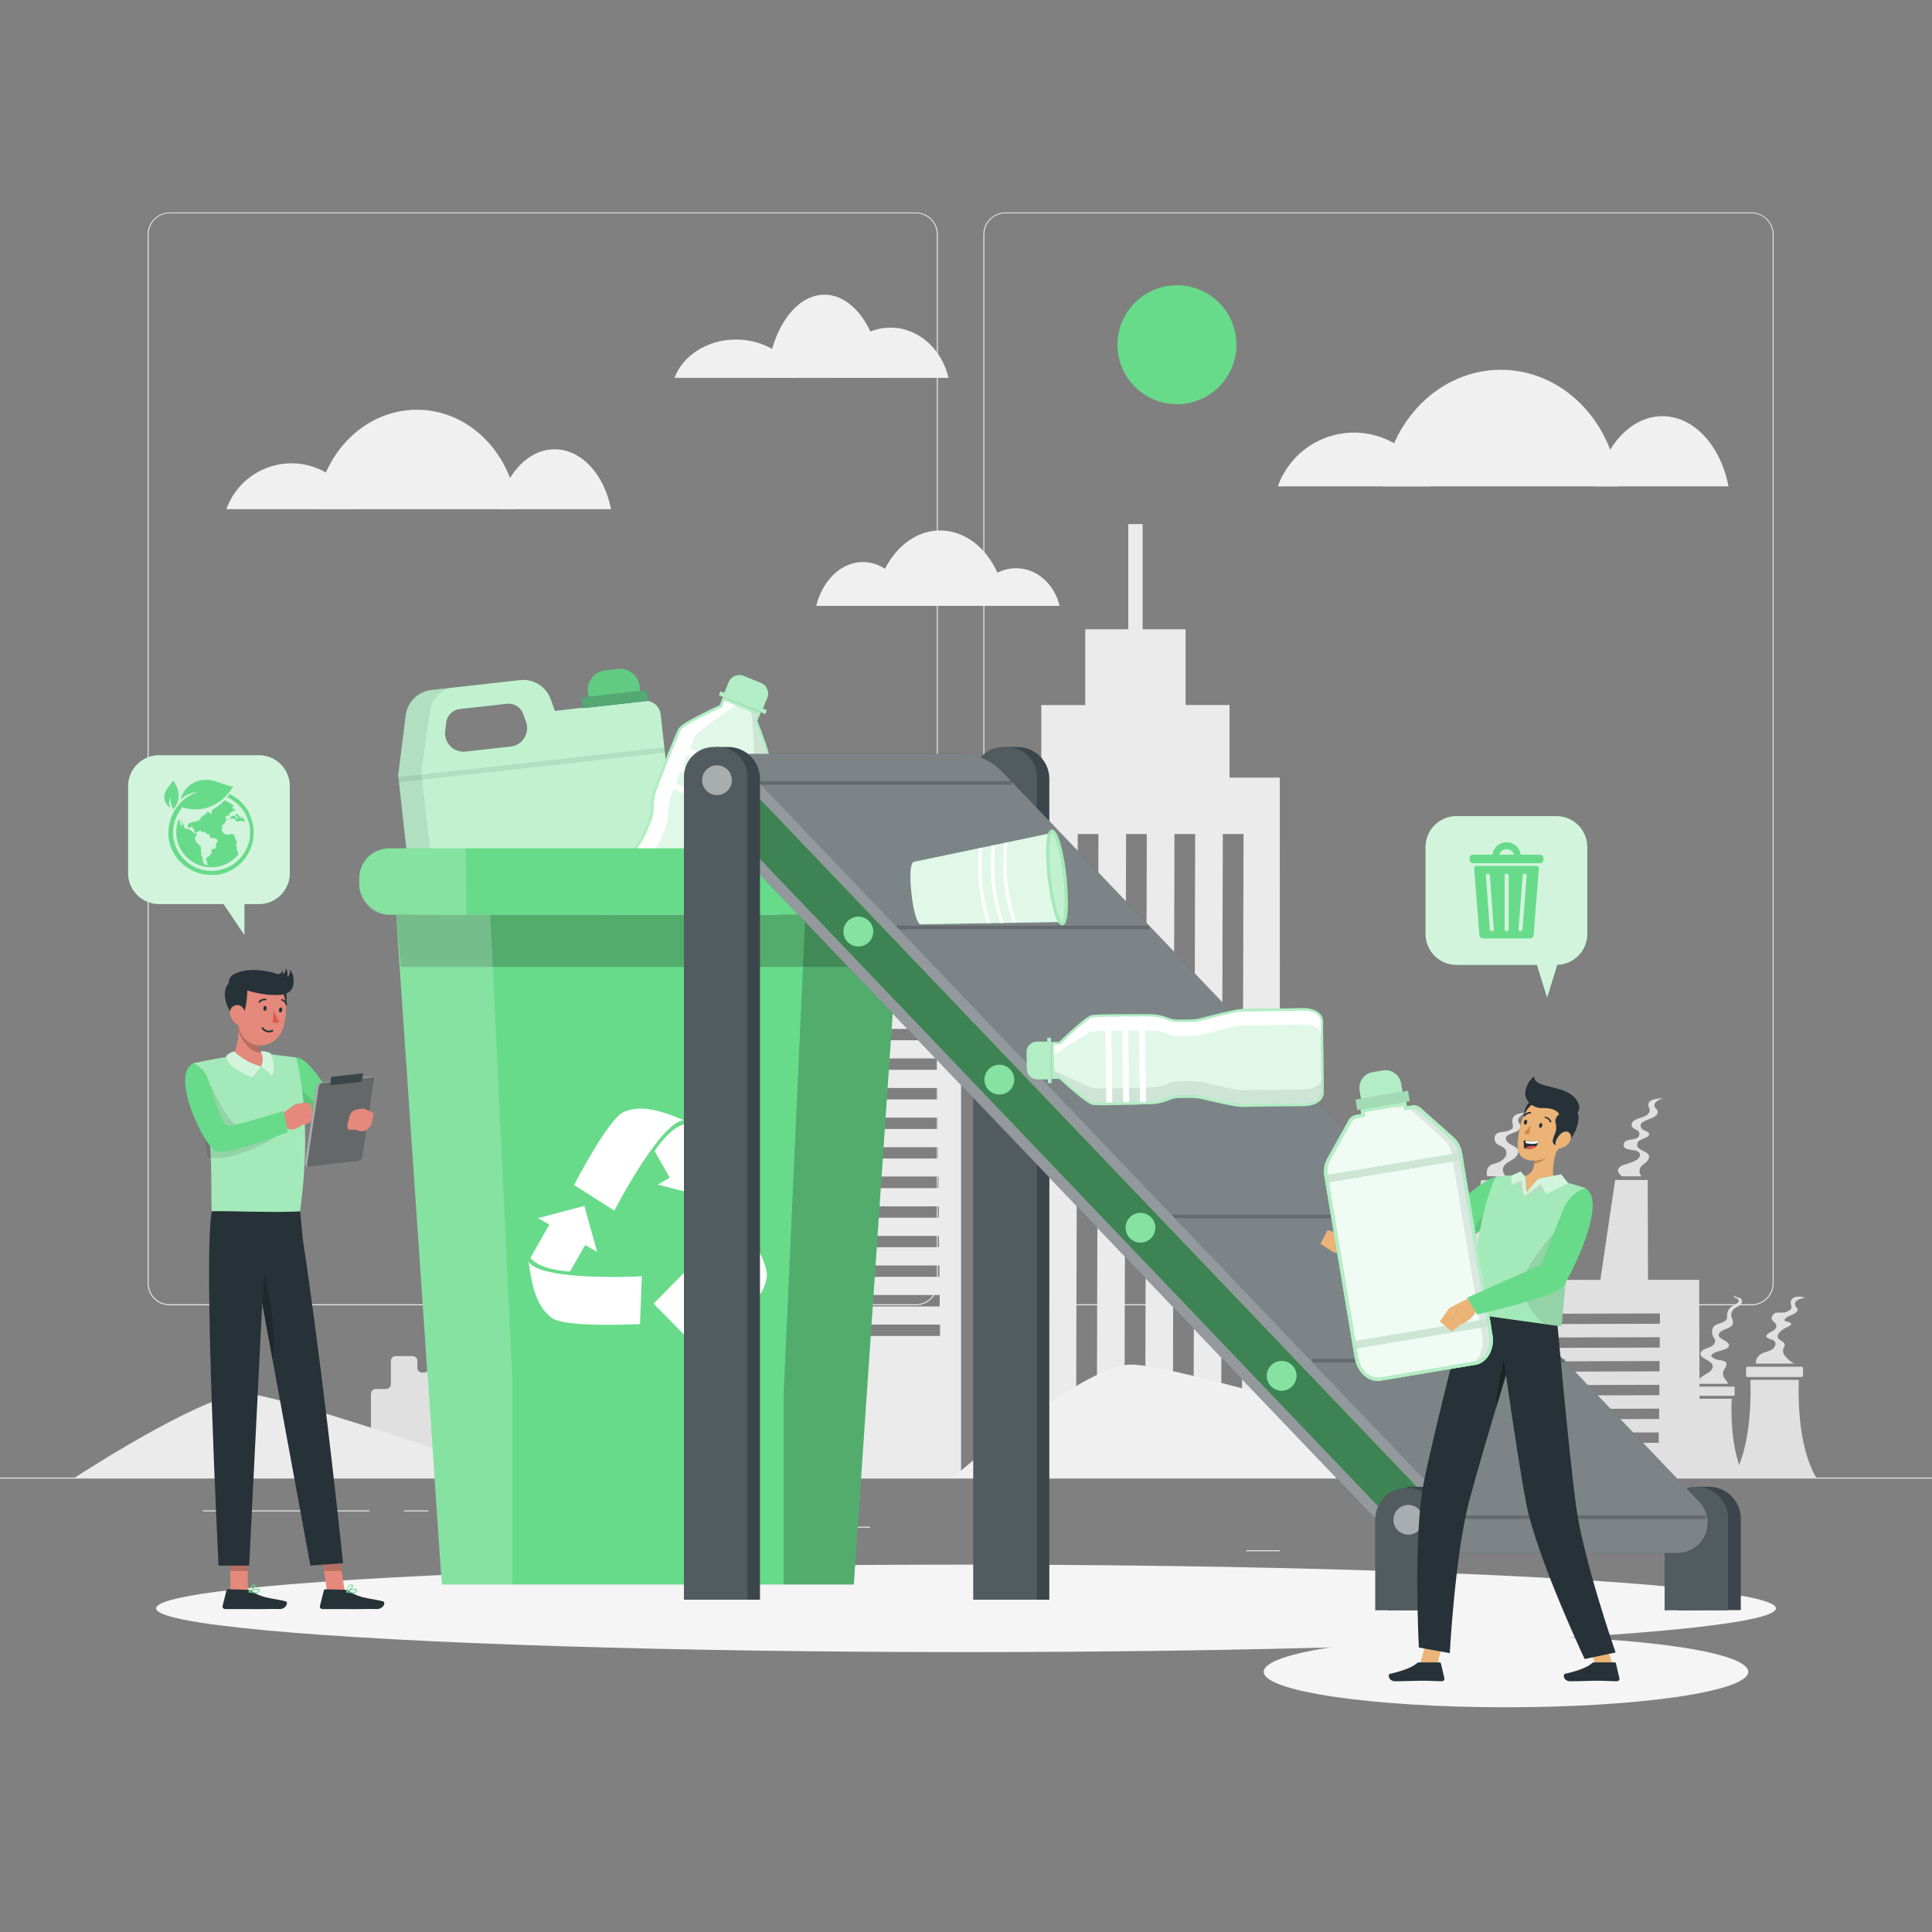 <svg xmlns="http://www.w3.org/2000/svg" viewBox="0 0 500 500"><rect x="0" y="0" width="500" height="500" fill="#808080" stroke="none"/><g id="freepik--background-complete--inject-102"><path d="M248.72,382.54l0-157.61H194.84l0,157.62Zm-5.45-36.79H202.46V342.8h40.81Zm-.08-7.65H202.38v-2.95h40.81Zm-.08-7.66h-40.8v-2.94h40.8Zm-.07-7.65H202.23v-2.94H243Zm-.08-7.65h-40.8v-2.94H243Zm-.07-7.66H202.08v-3h40.81Zm-.08-7.65H202v-2.94h40.81Zm-.08-7.65h-40.8v-2.94h40.81Zm-.07-7.65H201.85v-2.95h40.81Zm-.08-7.66h-40.8v-2.95h40.8Zm-.07-7.65H201.7v-2.94h40.81Zm-.08-7.65H201.62v-2.94h40.81Zm-.08-7.65h-40.8V251h40.81Zm-.07-7.66H201.47v-2.94h40.81Zm-40.88-10.6h40.8v2.94H201.4Z" style="fill:#ebebeb"></path><path d="M256.6,382.54h74.68l-.08-181.3h-13V182.45H306.83V162.85H295.71V135.62H292l0,27.23H280.86v19.61H269.49v18.79h-13Zm59.86-166.7h5.37l-.42,154.39-5.36,0Zm-12.51,0h5.36l-.42,154.39h-5.36Zm-12.52,0h5.36l-.41,154.39H291Zm-12.52,0,5.37,0-.42,154.38h-5.37Zm-7.15,0-.42,154.38H266l.42-154.38Z" style="fill:#ebebeb"></path><rect y="382.4" width="500" height="0.25" style="fill:#ebebeb"></rect><rect x="416.78" y="398.49" width="33.12" height="0.25" style="fill:#ebebeb"></rect><rect x="322.53" y="401.21" width="8.69" height="0.25" style="fill:#ebebeb"></rect><rect x="396.59" y="389.21" width="19.19" height="0.25" style="fill:#ebebeb"></rect><rect x="52.46" y="390.89" width="43.19" height="0.25" style="fill:#ebebeb"></rect><rect x="104.56" y="390.89" width="6.33" height="0.25" style="fill:#ebebeb"></rect><rect x="131.47" y="395.11" width="93.68" height="0.25" style="fill:#ebebeb"></rect><path d="M237,337.8H43.91a5.71,5.71,0,0,1-5.7-5.71V60.66A5.71,5.71,0,0,1,43.91,55H237a5.71,5.71,0,0,1,5.71,5.71V332.09A5.71,5.71,0,0,1,237,337.8ZM43.91,55.2a5.46,5.46,0,0,0-5.45,5.46V332.09a5.46,5.46,0,0,0,5.45,5.46H237a5.47,5.47,0,0,0,5.46-5.46V60.66A5.47,5.47,0,0,0,237,55.2Z" style="fill:#ebebeb"></path><path d="M453.31,337.8H260.21a5.72,5.72,0,0,1-5.71-5.71V60.66A5.72,5.72,0,0,1,260.21,55h193.1A5.71,5.71,0,0,1,459,60.66V332.09A5.71,5.71,0,0,1,453.31,337.8ZM260.21,55.2a5.47,5.47,0,0,0-5.46,5.46V332.09a5.47,5.47,0,0,0,5.46,5.46h193.1a5.47,5.47,0,0,0,5.46-5.46V60.66a5.47,5.47,0,0,0-5.46-5.46Z" style="fill:#ebebeb"></path><path d="M176.25,382.54,172,360.45a1.25,1.25,0,0,0-1.23-1h-1.63a1.24,1.24,0,0,1-1.25-1.25v-1.72a1.25,1.25,0,0,0-1.25-1.25h-2.29a1.25,1.25,0,0,1-1.26-1.25l-.4-14.79a1,1,0,0,0-.09-.41l-2.43-5.06H160V328a1,1,0,0,0-1-1h-.32v-4.05h-.26v4.05H158a1,1,0,0,0-1,1v.26h-1.13V328a1,1,0,0,0-1-1h-.26v-4.05h-.27v4.05h-.48a1,1,0,0,0-1,1v5.73h-.18l-2.42,5.06a1,1,0,0,0-.1.41l-.39,14.8a1.25,1.25,0,0,1-1.25,1.25h-1.64a1.25,1.25,0,0,1-1.25-1.25V314.3l-.05,0V311h-.26v3.54l-12.41,8.89-.69.49v8.17c0,.3-.12.07-.33.3l-9.93,5.71a.36.36,0,0,0-.07.1v-4.08h-.27v6.62h0V354a1.25,1.25,0,0,1-1.25,1.25H119a1.25,1.25,0,0,1-1.25-1.25v-6.56a1.26,1.26,0,0,0-1.26-1.25h-4.31a1.25,1.25,0,0,0-1.25,1.25v6.55a1.25,1.25,0,0,1-1.25,1.25h-.41a1.25,1.25,0,0,1-1.25-1.26v-1.77a1.25,1.25,0,0,0-1.25-1.25h-4.36a1.25,1.25,0,0,0-1.25,1.25v6a1.25,1.25,0,0,1-1.25,1.25H97.25A1.26,1.26,0,0,0,96,360.68h0v11A1.25,1.25,0,0,1,94.74,373H82.25A1.25,1.25,0,0,1,81,371.7v-3a1.25,1.25,0,0,0-1.25-1.25l-8.52,0s-.15,10.35-.1,15.06Z" style="fill:#e0e0e0"></path><path d="M198.26,382.54c-11.6-5.79-43.83-21.66-49.71-22.09-6.55-.48-27.33,18.63-31,22.09Z" style="fill:#f0f0f0"></path><path d="M370.14,125.86a20.93,20.93,0,0,0-39.43,0Z" style="fill:#f0f0f0"></path><path d="M418.93,125.86c-1.64-17-14.68-30.16-30.52-30.16s-28.89,13.21-30.53,30.16Z" style="fill:#f0f0f0"></path><path d="M447.33,125.86c-2-10.44-8.89-18.15-17.1-18.15s-15.08,7.71-17.09,18.15Z" style="fill:#f0f0f0"></path><path d="M92.26,131.77a17.87,17.87,0,0,0-33.66,0Z" style="fill:#f0f0f0"></path><path d="M133.89,131.77c-1.4-14.46-12.52-25.73-26-25.73s-24.65,11.27-26,25.73Z" style="fill:#f0f0f0"></path><path d="M158.13,131.77c-1.72-8.91-7.59-15.49-14.59-15.49s-12.88,6.58-14.59,15.49Z" style="fill:#f0f0f0"></path><path d="M206.41,97.79c-2.19-5.76-8.49-9.92-15.93-9.92S176.75,92,174.55,97.79Z" style="fill:#f0f0f0"></path><path d="M228.21,97.79c-.8-12.1-7.13-21.52-14.84-21.52s-14,9.42-14.83,21.52Z" style="fill:#f0f0f0"></path><path d="M245.49,97.79c-1.76-7.45-7.79-13-15-13s-13.2,5.5-15,13Z" style="fill:#f0f0f0"></path><path d="M235.39,156.8c-1.66-6.59-6.44-11.35-12.08-11.35s-10.42,4.76-12.08,11.35Z" style="fill:#f0f0f0"></path><path d="M260.31,156.8c-.91-11-8.15-19.51-17-19.51s-16,8.54-16.95,19.51Z" style="fill:#f0f0f0"></path><path d="M274.22,156.8c-1.33-5.61-5.86-9.75-11.27-9.75s-9.94,4.14-11.26,9.75Z" style="fill:#f0f0f0"></path><path d="M439.89,382.54l-.14-51.33-13.25,0-.07-25.84-8.43,0q-1.92,12.93-3.83,25.85l-22.35.06-.07-25.84-8.43,0q-1.92,12.92-3.83,25.85l-13.37,0,.13,51.14Zm-66.3-9v-2.68l55.69-.15v2.68Zm56-33.62v2.67l-55.69.15v-2.67Zm-.05,6.15v2.68l-55.69.15v-2.68Zm-.05,6.16v2.68l-55.7.15V352.4Zm-.05,6.16v2.68l-55.7.15v-2.68Zm-.05,6.16v2.68l-55.7.15v-2.68Z" style="fill:#e0e0e0"></path><path d="M389.82,304.44a2,2,0,0,1-.73-2.41c.66-1.57,3.08-1.72,3.67-3.33.86-2.31-2.48-2-3-3.81s3.73-1.4,3.76-3.42c0-.64-.75-.9-.64-1.65s1.44-1.65,2.08-2c-1.62.4-3.69.4-3.55,2.41.09,1.32.54,1.88-1.13,2.44-1.32.45-3.38,0-3.48,1.88s1.75,1.72,2.66,2.78c1.06,1.23-.1,2.71-1.39,3.36s-3,.46-3.28,2.46a3,3,0,0,0,.11,1.28Z" style="fill:#e0e0e0"></path><path d="M419.73,304.44h5.13a1.73,1.73,0,0,1-.54-1.45c.1-1.55,1.43-1.62,2.12-2.7,1.72-2.66-3.75-2.19-2.61-4.61.44-.92,2.65-1.12,2.91-1.94.3-1-1.47-1-1.94-1.79-1.37-2.34,4.35-2.06,4.22-4.24,0-.69-.88-.88-.85-1.68.05-1.11,1.46-1.46,2.26-1.9-1,.25-3.23.14-3.74,1.33s1.11,1.62-.4,3.05c-.92.86-4.36,1-4,2.79.22,1.21,2.31.88,1.94,2.44-.42,1.78-3.59.58-4,2.28-.46,2.12,3.49,1.11,4.05,2.39.94,2.11-3.88,2.77-4.76,3.37C418.17,302.72,418.82,303.66,419.73,304.44Z" style="fill:#e0e0e0"></path><path d="M399.85,382.54c-12.77-4-95.26-29.86-107.48-29.38-11.16.45-37.84,22.44-46,29.38Z" style="fill:#f0f0f0"></path><path d="M135,382.54c-17.22-6-62.91-21.48-71.31-21.9-9.3-.47-38.52,18-44.56,21.9Z" style="fill:#ebebeb"></path><path d="M434.41,382.54h35.7c-4.61-7.7-4.78-19.94-4.58-25.42H453c.16,4.72.07,14.47-2.9,22C448,373,448,365.56,448.16,362H437.93C438.09,366.28,438,376.14,434.41,382.54Z" style="fill:#e0e0e0"></path><path d="M452.26,353.7h14a.37.37,0,0,1,.36.37V356a.36.36,0,0,1-.36.36h-14a.36.36,0,0,1-.37-.36v-1.95A.37.37,0,0,1,452.26,353.7Z" style="fill:#e0e0e0"></path><path d="M448.93,359.16v1.77a.31.31,0,0,1-.31.31H437.47a.31.31,0,0,1-.31-.31v-1.78a.3.3,0,0,1,.31-.3h11.15A.31.31,0,0,1,448.93,359.16Z" style="fill:#e0e0e0"></path><path d="M450.8,336.61a1,1,0,0,0-.05-.16c-.34-.92-1.61-.54-2.13-1.26.07.29.07.48.37.63a3.13,3.13,0,0,1,.71.35c.92.86-.72,1.42-1.23,1.77a2.89,2.89,0,0,0-1.51,2.32c0,.55.1,1-.32,1.45-1,1-3.06.66-3.47,2.32a3,3,0,0,0,.22,1.94c.23.47.57.63.47,1.2-.32,1.78-2.59,1.48-3.48,2.53s.38,1.73,1.17,2.15c1.06.55,2.37,1.4,1.34,2.7-.69.85-1.78,1.18-2.6,1.86a4.74,4.74,0,0,0-1.33,1.73h8.24c-.2-.75-.9-1.24-1.18-2a2.28,2.28,0,0,1,.38-2c.37-.59.69-1.33,0-1.78a5.45,5.45,0,0,0-1.79-.42,3.28,3.28,0,0,1-1.77-1c.19-1.57,6-1.31,4.33-3.38-.64-.81-3.39-1.4-2-2.79.72-.71,1.85-.83,2.66-1.38a1.37,1.37,0,0,0,.62-1.46c-.08-.56-.47-1.09-.39-1.66a2.13,2.13,0,0,1,.47-1.3,3.72,3.72,0,0,1,.83-.65C450,338,451,337.45,450.8,336.61Z" style="fill:#e0e0e0"></path><path d="M464.34,352.9a7.86,7.86,0,0,1-2.46-2.09,1.87,1.87,0,0,1-.36-1.73c.21-.6.62-1,.09-1.62-.38-.43-1-.55-1.32-1-.74-1.06.67-2.11,1.46-2.61.44-.29,2.65-1.05,1.46-1.58-.63-.29-2.06-.29-1-1.2.8-.66,2.19-.85,2.84-1.68.47-.59,0-.79-.32-1.29-.87-1.44,1.32-2.19,2.49-2.19-1.42-.67-4.13-.45-3.76,1.51a4,4,0,0,1,.18,1.06c-.11.48-1,.94-1.45,1.09-1.35.42-2.81-.49-3.58,1.12-.49,1,.67,1.29,1,2.06.58,1.34-1.23,1.78-2,2.37-1.11.82-.13,1.23.71,1.49,1.06.32,1.54,1,.89,2-.76,1.18-2.36,1.12-3.45,1.82a2.68,2.68,0,0,0-1.34,2.48Z" style="fill:#e0e0e0"></path></g><g id="freepik--Shadow--inject-102"><ellipse id="freepik--path--inject-102" cx="250" cy="416.24" rx="209.61" ry="11.32" style="fill:#f5f5f5"></ellipse><ellipse id="freepik--path--inject-102" cx="389.75" cy="432.66" rx="62.7" ry="9.18" style="fill:#f5f5f5"></ellipse></g><g id="freepik--Sun--inject-102"><circle cx="304.6" cy="89.22" r="15.39" style="fill:#67DB8A"></circle></g><g id="freepik--speech-bubble-1--inject-102"><path d="M41.17,195.46H67a8,8,0,0,1,8,8v22.51a8,8,0,0,1-8,8H63.25l0,8-5.38-8H41.17a8,8,0,0,1-8-8V203.43A8,8,0,0,1,41.17,195.46Z" style="fill:#67DB8A"></path><path d="M41.17,195.46H67a8,8,0,0,1,8,8v22.51a8,8,0,0,1-8,8H63.25l0,8-5.38-8H41.17a8,8,0,0,1-8-8V203.43A8,8,0,0,1,41.17,195.46Z" style="fill:#fff;opacity:0.7"></path><path d="M64.44,217.42v0Z" style="fill:#67DB8A"></path><path d="M44.68,215.93c0-.14,0-.27,0-.41C44.67,215.66,44.67,215.79,44.68,215.93Z" style="fill:#67DB8A"></path><path d="M59.23,205.2l.11-.14Z" style="fill:#67DB8A"></path><path d="M46.47,209.73c-.12.17-.24.34-.35.53a9.93,9.93,0,0,0-1.45,5.22,9.88,9.88,0,0,1,1.82-5.74Z" style="fill:#67DB8A"></path><path d="M64.63,215.48a9.08,9.08,0,0,1-.12,1.49,10,10,0,0,0-.15-3.81v0a10,10,0,0,0-.53-1.6,9.93,9.93,0,0,0-4-4.6,9.71,9.71,0,0,0-1.15-.6l0,0A10,10,0,0,1,64.63,215.48Z" style="fill:#67DB8A"></path><path d="M54.77,210.15c-.11.07-.14.12-.05.21s.4.45-.13.29-.21-.23-.18-.35-.12-.1-.24-.06-.31.07-.35,0a.19.19,0,0,0-.1-.1c-.29-.13-.42.13-.22.24s.17.09.12.15-.19,0-.32.08a4.72,4.72,0,0,0-1.32,1c-.13.14-.15.38-.24.48s-.42.21-.57.37-2.28.21-2.55,1.08.48.72,1,.41c.11-.06.24,0,.23.11a.59.59,0,0,1,0,.22c-.06.11,0,.18.1.2.4.06.32.37.35.83,0,.29.75.21.91,0s.66-.54,1-.1a.41.41,0,0,0,.51.12c.11-.06.26-.15.36-.06s.2.43.43.57.5-.14.64.1.14.72.29.78a2,2,0,0,0,.83.21c.5,0,1.15.35,1.06.84,0,.21-.38.33-.4.56s-.07.66-.1,1c-.06.54-.88.16-1.08.64-.12.3.23.45,0,.77a4,4,0,0,0-.48.63c-.2.37-.61.42-.88.58-.12.06,0,.12,0,.24s0,.15-.08.26-.07.23.07.26.2.13.17.25a.49.49,0,0,0,.15.54c.41.33,0,.45-.4.33-.89-.28-.82-1.29-.91-2,0-.16-.31-.28-.33-.43a3.06,3.06,0,0,1,.12-.66c0-.18-.18,0-.18-.17v-.75c0-.66.08-.76-.47-1.14-.35-.24-.31-.27-.58-.6-.39-.5-.51-.57-.48-1.16s.53-.5.46-1-.49-.06-.8-.4a3.07,3.07,0,0,0-.88-.68.59.59,0,0,1-.15-.13.41.41,0,0,0-.3-.14.61.61,0,0,1-.33,0c-.4-.11-.57-.11-.85-.55-.11-.17.14-.22,0-.37l-.44-.64c-.12-.18,0-.41-.12-.53s-.2,0-.16.16c.14.42.48,1.09.19,1-.47-.07-.52-.7-.52-1.15a.65.65,0,0,0-.21-.34l0,0c-.08-.1-.11-.12-.15,0a9.07,9.07,0,0,0,15.6,8.84c.08-.1.07-.1,0,0s-.18.09-.18,0a1.12,1.12,0,0,0-.3-.92c-.16-.22,0-.57,0-.82s-.45-.28-.26-.64.37-.48.21-.77a8.57,8.57,0,0,1-.61-1.55c0-.13-.06-.22-.19-.26a2.17,2.17,0,0,0-.58-.21c-.35,0-.47.19-.83.19-.84,0-.86-.06-1.51-.79a1,1,0,0,1,0-1.08c0-.13,0-.22-.13-.3s.41-.58.63-.74c.43-.31.16-.67.58-.9a5.39,5.39,0,0,1,2-.35c.13,0,.19.08.2.21,0,.41.52.49.93.57.13,0,.19-.09.29-.16s.73,0,1.14.13c.13,0,.2,0,.16-.17s-.07-.19-.11-.28-.2-.22-.31-.3a.57.57,0,0,1-.24-.39c0-.13-.11-.21-.2-.11a.64.64,0,0,0-.16.29c0,.13-.12.18-.2.07-.28-.36-.33-1-.84-1A.17.17,0,0,0,61,211a1.16,1.16,0,0,0,.43.35.26.26,0,0,1,.09.35c-.1.15-.25.27-.41.17s-.05-.16.06-.2.12-.13,0-.2a1.68,1.68,0,0,1-.47-.36.18.18,0,0,0-.27,0c-.19.11-.4,0-.58.24s-.34.61-.53.63-.67.1-.83-.11-.12-.72.13-.77a1.27,1.27,0,0,1,.67,0c.14,0,.15,0,.15-.06a1.24,1.24,0,0,0-.13-.3c0-.14,0-.33.16-.36.58-.09.65-.56,1.22-.56.13,0,.25-.08.23-.2a.18.18,0,0,0-.24-.15.33.33,0,0,1-.32-.12c-.17-.2-.39-.3-.09-.59l.13-.07c.08,0,.07-.12,0-.21a9,9,0,0,0-2.3-1.36,11.16,11.16,0,0,1-3.35,2.52C54.83,209.83,54.94,210.05,54.77,210.15Z" style="fill:#67DB8A"></path><path d="M44.1,206.23a6,6,0,0,0,.75,3.24h0c3.15-3.8-.08-7.45-.08-7.45-.63,1.41-2.84,2.65-2.08,5.2a3.18,3.18,0,0,0,1.39,1.84A3.24,3.24,0,0,1,44.1,206.23Z" style="fill:#67DB8A"></path><path d="M64.49,210.51a.41.41,0,0,0,0-.09,10.78,10.78,0,0,0-1-1.61,11,11,0,0,0-3.06-2.76,9.55,9.55,0,0,0-1-.56c-.19.26-.4.55-.64.84a9.71,9.71,0,0,1,1.15.6,9.93,9.93,0,0,1,4,4.6,10,10,0,0,1,.53,1.6v0a10,10,0,0,1,.15,3.81c0,.15,0,.3-.07.45v0a10,10,0,0,1-13.83,7.14,9.71,9.71,0,0,1-1.15-.6,10,10,0,0,1-4.77-8c0-.14,0-.27,0-.41v0a9.93,9.93,0,0,1,1.45-5.22c.11-.19.23-.36.35-.53A8.52,8.52,0,0,1,47,209l.1-.12a10.67,10.67,0,0,0,11.18-2.7s.86-.92.91-1l.11-.14a14,14,0,0,0,.95-1.3c.09-.14.13-.22.13-.22-3.08-.24-6.87-3.55-11.14-.44a6.65,6.65,0,0,0-2.29,3,6.61,6.61,0,0,1,2.29-3c4.26-3.11,8.06.19,11.13.43h0a11.54,11.54,0,0,1-5.16.9,13.22,13.22,0,0,0-4,.54h0a1.14,1.14,0,0,0-.26.09l-.47.17a11,11,0,0,0-5.23,4.46,3.14,3.14,0,0,0-.18.31l-.1.17-.13.26a11.17,11.17,0,0,0-1.24,5.9,2.4,2.4,0,0,0,0,.37,11.12,11.12,0,0,0,5.24,8.11l.19.12a11,11,0,0,0,3.11,1.23l.35.07a10.8,10.8,0,0,0,2.83.19l.35,0,.35,0,.12,0,.54-.09a11,11,0,0,0,7.79-15.76Z" style="fill:#67DB8A"></path><path d="M47,206.74h0Z" style="fill:#67DB8A"></path><path d="M47.09,206.62Z" style="fill:#67DB8A"></path><path d="M55.25,204.46a11.54,11.54,0,0,0,5.16-.9h0c-3.07-.24-6.87-3.54-11.13-.43a6.61,6.61,0,0,0-2.29,3,4.88,4.88,0,0,0-.24.84l.19-.19h0l.14-.12h0A6.45,6.45,0,0,1,51.2,205h0A13.22,13.22,0,0,1,55.25,204.46Z" style="fill:#67DB8A"></path></g><g id="freepik--speech-bubble-2--inject-102"><path d="M402.82,211.22H376.94a8,8,0,0,0-8,8V241.7a8,8,0,0,0,8,8h20.82l2.63,8.46,2.63-8.47a8,8,0,0,0,7.76-8V219.19A8,8,0,0,0,402.82,211.22Z" style="fill:#67DB8A"></path><path d="M402.82,211.22H376.94a8,8,0,0,0-8,8V241.7a8,8,0,0,0,8,8h20.82l2.63,8.46,2.63-8.47a8,8,0,0,0,7.76-8V219.19A8,8,0,0,0,402.82,211.22Z" style="fill:#fff;opacity:0.7"></path><path d="M380.33,222.09v.42a.89.89,0,0,0,.88.89h17.34a.89.89,0,0,0,.88-.89v-.42a.88.88,0,0,0-.88-.89h-5a3.69,3.69,0,0,0-7.32,0h-5A.88.88,0,0,0,380.33,222.09Zm11.47-.89H388a2,2,0,0,1,3.84,0Z" style="fill:#67DB8A"></path><path d="M381.66,224.31a.6.6,0,0,0-.16.44h0l1.35,17.11a1,1,0,0,0,1.1,1h11.9c.77,0,1-.36,1.06-1v0l1.35-17.11h0a.6.6,0,0,0-.16-.44.69.69,0,0,0-.51-.21H382.17A.69.69,0,0,0,381.66,224.31Zm3,2a.46.46,0,0,1,.3-.18h.17a.45.45,0,0,1,.3.13.66.66,0,0,1,.17.4l1,13.72a.68.68,0,0,1-.11.42.46.46,0,0,1-.3.18h-.15a.42.42,0,0,1-.32-.13.66.66,0,0,1-.17-.4l-1-13.72h0A.68.68,0,0,1,384.66,226.31Zm5.15-.2H390a.53.53,0,0,1,.46.56v13.76a.53.53,0,0,1-.46.56h-.14a.53.53,0,0,1-.46-.56V226.67A.53.53,0,0,1,389.81,226.11ZM393,240.36l1.07-13.71a.55.55,0,0,1,.48-.53h0l.15,0a.39.39,0,0,1,.3.18.65.65,0,0,1,.11.42l-1.08,13.71a.54.54,0,0,1-.5.53l-.14,0h0A.52.52,0,0,1,393,240.36Z" style="fill:#67DB8A"></path></g><g id="freepik--garbage-can--inject-102"><g id="freepik--Plastic--inject-102"><path d="M143.61,184l-1.1-3.05a7.56,7.56,0,0,0-7.95-4.93l-22.9,2.56a7.56,7.56,0,0,0-6.66,6.57l-1.94,15.49,5.17,46.25A9.77,9.77,0,0,0,119,255.48l49.4-5.52a9.78,9.78,0,0,0,8.63-10.8l-5.17-46.25-.89-8a4,4,0,0,0-4.43-3.54Zm-28.4,5.15.27-2.18a4,4,0,0,1,3.53-3.48l12.16-1.36a4,4,0,0,1,4.22,2.62l.75,2.06a4.8,4.8,0,0,1-4,6.41l-11.64,1.3A4.8,4.8,0,0,1,115.21,189.11Z" style="fill:#67DB8A"></path><g style="opacity:0.6"><path d="M143.61,184l-1.1-3.05a7.56,7.56,0,0,0-7.95-4.93l-22.9,2.56a7.56,7.56,0,0,0-6.66,6.57l-1.94,15.49,5.17,46.25A9.77,9.77,0,0,0,119,255.48l49.4-5.52a9.78,9.78,0,0,0,8.63-10.8l-5.17-46.25-.89-8a4,4,0,0,0-4.43-3.54Zm-28.4,5.15.27-2.18a4,4,0,0,1,3.53-3.48l12.16-1.36a4,4,0,0,1,4.22,2.62l.75,2.06a4.8,4.8,0,0,1-4,6.41l-11.64,1.3A4.8,4.8,0,0,1,115.21,189.11Z" style="fill:#fff"></path></g><rect x="150.62" y="179.62" width="17.02" height="2.71" transform="translate(-19.12 18.8) rotate(-6.38)" style="fill:#3056ce"></rect><path d="M114.45,246.15,109,199.94l2.23-15.53a7.22,7.22,0,0,1,6.37-6.53l-5.94.66a7.56,7.56,0,0,0-6.66,6.57l-1.94,15.49,5.17,46.25A9.77,9.77,0,0,0,119,255.48l5.66-.64C119.32,255.44,115.05,251.52,114.45,246.15Z" style="fill:#263238;opacity:0.1"></path><rect x="102.97" y="197.27" width="69.25" height="1.36" transform="translate(-21.14 16.51) rotate(-6.38)" style="fill:#263238;opacity:0.1"></rect><rect x="108.01" y="242.36" width="69.25" height="1.36" transform="translate(-26.11 17.35) rotate(-6.38)" style="fill:#899d9e"></rect><rect x="150.62" y="179.62" width="17.02" height="2.71" transform="translate(-19.12 18.8) rotate(-6.38)" style="fill:#67DB8A"></rect><path d="M156.92,173.31h3.42a5,5,0,0,1,5,5v1.32a0,0,0,0,1,0,0H151.9a0,0,0,0,1,0,0v-1.32A5,5,0,0,1,156.92,173.31Z" transform="translate(-18.62 18.71) rotate(-6.38)" style="fill:#67DB8A"></path><rect x="150.62" y="179.62" width="17.02" height="2.71" transform="translate(-19.12 18.8) rotate(-6.38)" style="fill:#263238;opacity:0.3"></rect><path d="M156.92,173.31h3.42a5,5,0,0,1,5,5v1.32a0,0,0,0,1,0,0H151.9a0,0,0,0,1,0,0v-1.32A5,5,0,0,1,156.92,173.31Z" transform="translate(-18.62 18.71) rotate(-6.38)" style="fill:#263238;opacity:0.1"></path><path d="M162.89,254.34l-6.22-2.53-3.07-1.23a3,3,0,0,1-1.7-1.66c-.81-1.95.29-4.59.34-4.7s5.87-14.24,6.49-16c.48-1.37,4.33-6.76,6.58-9.85a14.57,14.57,0,0,0,1.69-3l1.24-3.06a8.52,8.52,0,0,0,.6-2.82l0-1a13.86,13.86,0,0,1,.92-4.54c2-5.24,5.5-14.19,6.26-15.32,1-1.46,9.06-5.18,10.51-5.84l.77-1.9,9.12,3.7-.77,1.89c.59,1.49,3.8,9.79,3.49,11.51-.24,1.34-4,10.2-6.17,15.37a14,14,0,0,1-2.49,3.89l-.64.71a8.16,8.16,0,0,0-1.53,2.44l-1.24,3.06a14.53,14.53,0,0,0-.91,3.36c-.53,3.78-1.51,10.33-2.12,11.65-.79,1.71-6.44,15.88-6.49,16s-1.09,2.78-3,3.61a2.94,2.94,0,0,1-2.38,0l-2.7-1.1Z" style="fill:#67DB8A"></path><path d="M162.89,254.34l-6.22-2.53-3.07-1.23a3,3,0,0,1-1.7-1.66c-.81-1.95.29-4.59.34-4.7s5.87-14.24,6.49-16c.48-1.37,4.33-6.76,6.58-9.85a14.57,14.57,0,0,0,1.69-3l1.24-3.06a8.52,8.52,0,0,0,.6-2.82l0-1a13.86,13.86,0,0,1,.92-4.54c2-5.24,5.5-14.19,6.26-15.32,1-1.46,9.06-5.18,10.51-5.84l.77-1.9,9.12,3.7-.77,1.89c.59,1.49,3.8,9.79,3.49,11.51-.24,1.34-4,10.2-6.17,15.37a14,14,0,0,1-2.49,3.89l-.64.71a8.16,8.16,0,0,0-1.53,2.44l-1.24,3.06a14.53,14.53,0,0,0-.91,3.36c-.53,3.78-1.51,10.33-2.12,11.65-.79,1.71-6.44,15.88-6.49,16s-1.09,2.78-3,3.61a2.94,2.94,0,0,1-2.38,0l-2.7-1.1Z" style="fill:#fff;opacity:0.8"></path><path d="M196,184.78l-.69,1.69s3.83,9.71,3.52,11.45c-.24,1.34-4.29,11-6.14,15.28a13.31,13.31,0,0,1-2.43,3.8l-.64.71a8.53,8.53,0,0,0-1.6,2.54l-1.24,3.07a14.59,14.59,0,0,0-.93,3.44c-.46,3.3-1.49,10.23-2.09,11.55-.81,1.73-6.5,16-6.5,16s-1.8,4.68-4.92,3.41h0l-2.7-1.09L163,254l-6.22-2.52-3.07-1.24h0c-3.11-1.26-1.15-5.88-1.15-5.88s5.86-14.23,6.5-16c.47-1.37,4.56-7.06,6.52-9.75a14.46,14.46,0,0,0,1.74-3.12l1.24-3.06a8.55,8.55,0,0,0,.62-2.95l0-.95a13.34,13.34,0,0,1,.9-4.41c1.69-4.4,5.46-14.13,6.22-15.26,1-1.47,10.5-5.77,10.5-5.77l.68-1.69,4.22,1.71,4.23,1.71m1-.4-.68-.28L192,182.39l-4.22-1.71-.68-.27-.27.68-.58,1.41c-2.09,1-9.53,4.43-10.53,5.92-.74,1.09-3.84,9-6.3,15.39a14.28,14.28,0,0,0-.95,4.66l0,.95a7.76,7.76,0,0,1-.57,2.69l-1.24,3.07a13.64,13.64,0,0,1-1.65,3c-2.76,3.79-6.15,8.59-6.62,9.94-.62,1.77-6.43,15.86-6.49,16s-1.2,2.89-.34,5a3.33,3.33,0,0,0,1.9,1.85l1,.42,2,.82,6.22,2.53,6.6,2.67,2.69,1.09a3.37,3.37,0,0,0,2.66,0c2.07-.9,3.17-3.7,3.22-3.82s5.69-14.3,6.48-16c.59-1.29,1.5-7.1,2.15-11.75a14.25,14.25,0,0,1,.88-3.27l1.24-3.07a7.91,7.91,0,0,1,1.47-2.33l.64-.7a14.37,14.37,0,0,0,2.56-4c2.69-6.32,6-14.14,6.19-15.44.32-1.77-2.62-9.44-3.45-11.58l.57-1.42.28-.67Z" style="fill:#67DB8A"></path><path d="M196,184.78l-.69,1.69s3.83,9.71,3.52,11.45c-.24,1.34-4.29,11-6.14,15.28a13.31,13.31,0,0,1-2.43,3.8l-.64.71a8.53,8.53,0,0,0-1.6,2.54l-1.24,3.07a14.59,14.59,0,0,0-.93,3.44c-.46,3.3-1.49,10.23-2.09,11.55-.81,1.73-6.5,16-6.5,16s-1.8,4.68-4.92,3.41h0l-2.7-1.09L163,254l-6.22-2.52-3.07-1.24h0c-3.11-1.26-1.15-5.88-1.15-5.88s5.86-14.23,6.5-16c.47-1.37,4.56-7.06,6.52-9.75a14.46,14.46,0,0,0,1.74-3.12l1.24-3.06a8.55,8.55,0,0,0,.62-2.95l0-.95a13.34,13.34,0,0,1,.9-4.41c1.69-4.4,5.46-14.13,6.22-15.26,1-1.47,10.5-5.77,10.5-5.77l.68-1.69,4.22,1.71,4.23,1.71m1-.4-.68-.28L192,182.39l-4.22-1.71-.68-.27-.27.68-.58,1.41c-2.09,1-9.53,4.43-10.53,5.92-.74,1.09-3.84,9-6.3,15.39a14.28,14.28,0,0,0-.95,4.66l0,.95a7.76,7.76,0,0,1-.57,2.69l-1.24,3.07a13.64,13.64,0,0,1-1.65,3c-2.76,3.79-6.15,8.59-6.62,9.94-.62,1.77-6.43,15.86-6.49,16s-1.2,2.89-.34,5a3.33,3.33,0,0,0,1.9,1.85l1,.42,2,.82,6.22,2.53,6.6,2.67,2.69,1.09a3.37,3.37,0,0,0,2.66,0c2.07-.9,3.17-3.7,3.22-3.82s5.69-14.3,6.48-16c.59-1.29,1.5-7.1,2.15-11.75a14.25,14.25,0,0,1,.88-3.27l1.24-3.07a7.91,7.91,0,0,1,1.47-2.33l.64-.7a14.37,14.37,0,0,0,2.56-4c2.69-6.32,6-14.14,6.19-15.44.32-1.77-2.62-9.44-3.45-11.58l.57-1.42.28-.67Z" style="fill:#fff;opacity:0.5"></path><path d="M154.14,250.4l2.47,1,2.53,1Z" style="fill:#c1dee1"></path><path d="M167.25,255.71h0l-.41-.16Z" style="fill:#c1dee1"></path><path d="M177.24,254.35s5.69-14.31,6.5-16c.6-1.32,1.63-8.25,2.09-11.55a14.59,14.59,0,0,1,.93-3.44l1.24-3.07a8.53,8.53,0,0,1,1.6-2.54l.64-.71a13.31,13.31,0,0,0,2.43-3.8c1.85-4.33,5.9-13.94,6.14-15.28.31-1.74-3.52-11.45-3.52-11.45l.69-1.69-1.52-.62s.95,10.51.64,12.25c-.24,1.35-4.3,11-6.15,15.29a13.4,13.4,0,0,1-2.43,3.79l-.64.71a8.57,8.57,0,0,0-1.6,2.55L183,221.81a14.23,14.23,0,0,0-.92,3.44c-.47,3.31-1.49,10.24-2.1,11.55-.8,1.74-6.5,16-6.5,16s-1.8,4.68-4.91,3.42l3.71,1.5C175.43,259,177.24,254.35,177.24,254.35Z" style="fill:#263238;opacity:0.1"></path><path d="M153.74,250.24l.4.16-.41-.17Z" style="fill:#c1dee1"></path><path d="M159.14,252.43,163,254l3.82,1.55C164.75,254.69,160.94,253.15,159.14,252.43Z" style="fill:#c1dee1"></path><path d="M157.45,251.74l.41.17-.41-.17Z" style="fill:#c1dee1"></path><path d="M165.56,255l2.53,1,3.82,1.54C169.81,256.74,167.36,255.75,165.56,255Z" style="fill:#c1dee1"></path><path d="M172.32,257.76h0l-.41-.16Z" style="fill:#c1dee1"></path><path d="M156.29,245.87s5.87-14.24,6.5-16.05c.48-1.36,4.56-7,6.53-9.75a14.79,14.79,0,0,0,1.73-3.11l1.24-3.07a8.75,8.75,0,0,0,.63-2.94l0-.95a13.59,13.59,0,0,1,.89-4.42c1.69-4.4,5.46-14.12,6.23-15.25,1-1.47,10.33-7.81,10.33-7.81l-2.87-1.16-.68,1.69s-9.51,4.3-10.5,5.77c-.76,1.13-4.53,10.86-6.22,15.26a13.34,13.34,0,0,0-.9,4.41l0,.95a8.55,8.55,0,0,1-.62,2.95l-1.24,3.06a14.46,14.46,0,0,1-1.74,3.12c-2,2.69-6,8.38-6.52,9.75-.64,1.81-6.5,16-6.5,16s-2,4.62,1.16,5.88l3.71,1.5C154.34,250.48,156.29,245.87,156.29,245.87Z" style="fill:#fff"></path><path d="M197.45,183.38l1.12-2.76a3,3,0,0,0-1.65-3.89l-4.47-1.81a3,3,0,0,0-3.88,1.65l-1.12,2.76-1-.41-.39,1,12,4.87.39-1Z" style="fill:#67DB8A"></path><path d="M197.45,183.38l1.12-2.76a3,3,0,0,0-1.65-3.89l-4.47-1.81a3,3,0,0,0-3.88,1.65l-1.12,2.76-1-.41-.39,1,12,4.87.39-1Z" style="fill:#fff;opacity:0.5"></path><rect x="185.05" y="185.32" width="1.64" height="24.54" transform="translate(-67.04 295.7) rotate(-67.95)" style="fill:#fff"></rect><rect x="183.24" y="189.8" width="1.64" height="24.54" transform="translate(-72.32 296.81) rotate(-67.95)" style="fill:#fff"></rect><rect x="181.43" y="194.27" width="1.64" height="24.54" transform="translate(-77.6 297.93) rotate(-67.95)" style="fill:#fff"></rect><g id="freepik--bin--inject-102"><polygon points="220.97 410.06 232.76 236.74 102.51 236.74 114.37 410.06 220.97 410.06" style="fill:#67DB8A"></polygon><rect x="92.96" y="219.55" width="149.34" height="17.19" rx="7.83" style="fill:#67DB8A"></rect><polygon points="231.55 250.24 232.76 236.74 102.51 236.74 103.72 250.24 231.55 250.24" style="opacity:0.21"></polygon><path d="M177.57,315.4s13.94,21.64,11.27,27.32c3.56-2.84,9.16-7,9.62-12.56.37-4.44-9.91-20.46-9.91-20.46Z" style="fill:#fff"></path><path d="M185.7,332.16s3.66,7.17,2,10.66h-9.87v3.38l-8.67-8.81,8.67-8.81v3.58Z" style="fill:#fff"></path><path d="M166.11,330.3s-25.7,1.42-29.32-3.72c.71,4.51,1.51,11.41,6.16,14.58,3.68,2.51,22.69,1.51,22.69,1.51Z" style="fill:#fff"></path><path d="M147.52,329.08s-8-.36-10.23-3.57l4.88-8.58-2.94-1.67,12-3.18L154.55,324l-3.11-1.77Z" style="fill:#fff"></path><path d="M159,313.32s11.75-22.9,18-23.43c-4.24-1.66-10.6-4.46-15.69-2.05-4,1.91-12.75,18.83-12.75,18.83Z" style="fill:#fff"></path><path d="M169.39,297.89s4.38-6.76,8.25-7l4.94,8.55,2.93-1.7-3.29,11.92-12-3.09,3.11-1.8Z" style="fill:#fff"></path><polygon points="132.63 410.06 132.63 357.89 126.87 236.74 102.51 236.74 114.29 410.06 132.63 410.06" style="fill:#fff;opacity:0.2"></polygon><polygon points="220.97 410.06 232.76 236.74 208.41 236.74 202.81 360.56 202.81 410.06 220.97 410.06" style="opacity:0.21"></polygon><path d="M120.62,219.55H100.55A7.59,7.59,0,0,0,93,227.14v2a7.59,7.59,0,0,0,7.59,7.59h20.07Z" style="fill:#fff;opacity:0.2"></path><path d="M215,236.74h19.75a7.59,7.59,0,0,0,7.6-7.59v-2a7.59,7.59,0,0,0-7.6-7.59H215Z" style="opacity:0.21"></path></g></g></g><g id="freepik--conveyor-belt--inject-102"><path d="M263.37,193.33h-3.26V194a8.23,8.23,0,0,0-5,7.55V414h16.45V201.56A8.23,8.23,0,0,0,263.37,193.33Z" style="fill:#263238"></path><path d="M263.37,193.33h-3.26V194a8.23,8.23,0,0,0-5,7.55V414h16.45V201.56A8.23,8.23,0,0,0,263.37,193.33Z" style="fill:#fff;opacity:0.1"></path><path d="M259.64,193.33h.93a7.76,7.76,0,0,1,7.76,7.76V414a0,0,0,0,1,0,0H251.88a0,0,0,0,1,0,0V201.09A7.76,7.76,0,0,1,259.64,193.33Z" style="fill:#263238"></path><path d="M259.64,193.33h.93a7.76,7.76,0,0,1,7.76,7.76V414a0,0,0,0,1,0,0H251.88a0,0,0,0,1,0,0V201.09A7.76,7.76,0,0,1,259.64,193.33Z" style="fill:#fff;opacity:0.2"></path><path d="M450.51,416.69V393a8.23,8.23,0,0,0-8.23-8.22H439v.67a8.23,8.23,0,0,0-5,7.55v23.73Z" style="fill:#263238"></path><path d="M450.51,416.69V393a8.23,8.23,0,0,0-8.23-8.22H439v.67a8.23,8.23,0,0,0-5,7.55v23.73Z" style="fill:#fff;opacity:0.1"></path><path d="M447.24,416.69V393a8.22,8.22,0,0,0-8.22-8.22h0A8.22,8.22,0,0,0,430.8,393v23.73Z" style="fill:#263238"></path><path d="M447.24,416.69V393a8.22,8.22,0,0,0-8.22-8.22h0A8.22,8.22,0,0,0,430.8,393v23.73Z" style="fill:#fff;opacity:0.2"></path><path d="M434.09,401.92H367.84L184.48,195.12h64.1a14.93,14.93,0,0,1,10.81,4.63L439.76,388.66A7.84,7.84,0,0,1,434.09,401.92Z" style="fill:#263238"></path><path d="M434.09,401.92H367.84L184.48,195.12h64.1a14.93,14.93,0,0,1,10.81,4.63L439.76,388.66A7.84,7.84,0,0,1,434.09,401.92Z" style="fill:#fff;opacity:0.4"></path><rect x="302.99" y="314.35" width="65.5" height="0.93" style="opacity:0.2"></rect><rect x="267.46" y="276.95" width="65.5" height="0.93" style="opacity:0.2"></rect><rect x="231.93" y="239.55" width="65.5" height="0.93" style="opacity:0.2"></rect><rect x="196.39" y="202.16" width="65.5" height="0.93" style="opacity:0.2"></rect><rect x="339.63" y="351.66" width="65.5" height="0.93" style="opacity:0.2"></rect><path d="M367.84,401.92h0A8.14,8.14,0,0,1,362,399.4L180,208.88a8.14,8.14,0,0,1,5.89-13.76h0a8.16,8.16,0,0,1,5.89,2.52l181.9,190.52A8.14,8.14,0,0,1,367.84,401.92Z" style="fill:#263238"></path><path d="M367.84,401.92h0A8.14,8.14,0,0,1,362,399.4L180,208.88a8.14,8.14,0,0,1,5.89-13.76h0a8.16,8.16,0,0,1,5.89,2.52l181.9,190.52A8.14,8.14,0,0,1,367.84,401.92Z" style="fill:#fff;opacity:0.5"></path><path d="M367.84,399.13a5.36,5.36,0,0,1-3.87-1.65L182.06,207a5.35,5.35,0,0,1,3.87-9.05,5.36,5.36,0,0,1,3.87,1.65L371.71,390.08a5.35,5.35,0,0,1-3.87,9.05Z" style="fill:#67DB8A"></path><path d="M367.84,399.13a5.36,5.36,0,0,1-3.87-1.65L182.06,207a5.35,5.35,0,0,1,3.87-9.05,5.36,5.36,0,0,1,3.87,1.65L371.71,390.08a5.35,5.35,0,0,1-3.87,9.05Z" style="opacity:0.4"></path><circle cx="185.56" cy="202.76" r="3.85" style="fill:#67DB8A"></circle><path d="M226,241.08a3.86,3.86,0,1,1-3.86-3.85A3.86,3.86,0,0,1,226,241.08Z" style="fill:#67DB8A"></path><path d="M262.48,279.41a3.85,3.85,0,1,1-3.85-3.85A3.85,3.85,0,0,1,262.48,279.41Z" style="fill:#67DB8A"></path><circle cx="295.16" cy="317.73" r="3.85" style="fill:#67DB8A"></circle><circle cx="331.69" cy="356.06" r="3.85" style="fill:#67DB8A"></circle><path d="M372.08,394.39a3.85,3.85,0,1,1-3.85-3.86A3.85,3.85,0,0,1,372.08,394.39Z" style="fill:#67DB8A"></path><g style="opacity:0.2"><circle cx="185.56" cy="202.76" r="3.85" style="fill:#fff"></circle><path d="M226,241.08a3.86,3.86,0,1,1-3.86-3.85A3.86,3.86,0,0,1,226,241.08Z" style="fill:#fff"></path><path d="M262.48,279.41a3.85,3.85,0,1,1-3.85-3.85A3.85,3.85,0,0,1,262.48,279.41Z" style="fill:#fff"></path><circle cx="295.16" cy="317.73" r="3.85" style="fill:#fff"></circle><circle cx="331.69" cy="356.06" r="3.85" style="fill:#fff"></circle><path d="M372.08,394.39a3.85,3.85,0,1,1-3.85-3.86A3.85,3.85,0,0,1,372.08,394.39Z" style="fill:#fff"></path></g><rect x="376.05" y="392.18" width="65.5" height="0.93" style="opacity:0.2"></rect><path d="M188.49,193.33h-3.26V194a8.22,8.22,0,0,0-5,7.55V414h16.45V201.56A8.23,8.23,0,0,0,188.49,193.33Z" style="fill:#263238"></path><path d="M188.49,193.33h-3.26V194a8.22,8.22,0,0,0-5,7.55V414h16.45V201.56A8.23,8.23,0,0,0,188.49,193.33Z" style="fill:#fff;opacity:0.1"></path><path d="M184.76,193.33h.93a7.76,7.76,0,0,1,7.76,7.76V414a0,0,0,0,1,0,0H177a0,0,0,0,1,0,0V201.09a7.76,7.76,0,0,1,7.76-7.76Z" style="fill:#263238"></path><path d="M184.76,193.33h.93a7.76,7.76,0,0,1,7.76,7.76V414a0,0,0,0,1,0,0H177a0,0,0,0,1,0,0V201.09a7.76,7.76,0,0,1,7.76-7.76Z" style="fill:#fff;opacity:0.2"></path><path d="M189.41,201.91a3.85,3.85,0,1,1-3.85-3.85A3.85,3.85,0,0,1,189.41,201.91Z" style="fill:#fff;opacity:0.5"></path><path d="M375.63,416.69V393a8.22,8.22,0,0,0-8.22-8.22h-3.27v.67a8.25,8.25,0,0,0-5,7.55v23.73Z" style="fill:#263238"></path><path d="M375.63,416.69V393a8.22,8.22,0,0,0-8.22-8.22h-3.27v.67a8.25,8.25,0,0,0-5,7.55v23.73Z" style="fill:#fff;opacity:0.1"></path><path d="M372.37,416.69V393a8.23,8.23,0,0,0-16.45,0v23.73Z" style="fill:#263238"></path><path d="M372.37,416.69V393a8.23,8.23,0,0,0-16.45,0v23.73Z" style="fill:#fff;opacity:0.2"></path><circle cx="364.47" cy="393.32" r="3.85" style="fill:#fff;opacity:0.5"></circle></g><g id="freepik--Trash--inject-102"><path d="M342.28,273.49c0-3.29-.07-4.94-.09-6.07,0-.79,0-3,0-3a2.77,2.77,0,0,0-.84-2c-1.38-1.31-4-1.25-4.07-1.25s-13.93.27-15.63.21c-1.31,0-7.11,1.43-10.45,2.32a12.53,12.53,0,0,1-3.11.42l-3,0a7,7,0,0,1-2.57-.42l-.81-.28a12.58,12.58,0,0,0-4.12-.72c-5.08,0-13.77,0-15,.26-1.55.34-7.34,5.93-8.38,6.94l-1.84,0,.12,8.9,1.85,0c1.06,1,7,6.41,8.55,6.71,1.21.24,9.9,0,15-.15a12.85,12.85,0,0,0,4.1-.83l.8-.31a7.46,7.46,0,0,1,2.56-.49l3,0a13.09,13.09,0,0,1,3.12.34c3.36.8,9.2,2.11,10.51,2,1.7-.1,15.49-.21,15.63-.21s2.69,0,4-1.36a2.7,2.7,0,0,0,.78-2s0-1.74,0-2.64Z" style="fill:#67DB8A"></path><path d="M342.28,273.49c0-3.29-.07-4.94-.09-6.07,0-.79,0-3,0-3a2.77,2.77,0,0,0-.84-2c-1.38-1.31-4-1.25-4.07-1.25s-13.93.27-15.63.21c-1.31,0-7.11,1.43-10.45,2.32a12.53,12.53,0,0,1-3.11.42l-3,0a7,7,0,0,1-2.57-.42l-.81-.28a12.58,12.58,0,0,0-4.12-.72c-5.08,0-13.77,0-15,.26-1.55.34-7.34,5.93-8.38,6.94l-1.84,0,.12,8.9,1.85,0c1.06,1,7,6.41,8.55,6.71,1.21.24,9.9,0,15-.15a12.85,12.85,0,0,0,4.1-.83l.8-.31a7.46,7.46,0,0,1,2.56-.49l3,0a13.09,13.09,0,0,1,3.12.34c3.36.8,9.2,2.11,10.51,2,1.7-.1,15.49-.21,15.63-.21s2.69,0,4-1.36a2.7,2.7,0,0,0,.78-2s0-1.74,0-2.64Z" style="fill:#fff;opacity:0.8"></path><path d="M272.84,278.55l-.06-4.11-.06-4.12,1.65,0s6.75-6.6,8.31-6.95c1.2-.27,10.63-.26,14.89-.25a12.22,12.22,0,0,1,4,.7l.81.28a7.45,7.45,0,0,0,2.69.44l3,0a13.33,13.33,0,0,0,3.2-.43c2.91-.78,9-2.35,10.35-2.31,1.73.06,15.65-.21,15.65-.21s4.52-.14,4.57,2.9h0c0,1.23,0,1.85,0,3s0,2.77.09,6.06c0,0,0,3.22.09,6.44,0,.89,0,1.79,0,2.62h0c0,3-4.49,3-4.49,3s-13.91.11-15.64.21c-1.31.08-7.48-1.33-10.41-2a13.85,13.85,0,0,0-3.21-.35l-3,0a7.92,7.92,0,0,0-2.67.52l-.8.3a12.44,12.44,0,0,1-4,.81c-4.26.13-13.68.4-14.89.16-1.57-.31-8.5-6.72-8.5-6.72l-1.64,0m-.65.67h.66l1.38,0c1.53,1.41,7,6.39,8.62,6.71,1.18.23,8.83,0,15-.15a12.94,12.94,0,0,0,4.21-.85l.8-.31a7,7,0,0,1,2.44-.47l3,0a12.93,12.93,0,0,1,3,.33c4.13,1,9.32,2.12,10.61,2,1.69-.1,15.47-.21,15.6-.21s2.84,0,4.27-1.46a3,3,0,0,0,.88-2.24c0-.83,0-1.72,0-2.62l-.08-6.44c-.05-3.29-.07-4.93-.09-6.06,0-.79,0-1.32,0-2l0-1a2.94,2.94,0,0,0-.94-2.2c-1.47-1.42-4.19-1.35-4.3-1.35s-13.91.27-15.61.22c-1.28,0-6.44,1.23-10.54,2.32a12.43,12.43,0,0,1-3,.41l-3,.05a7.1,7.1,0,0,1-2.46-.41l-.81-.28a12.71,12.71,0,0,0-4.23-.73c-6.22,0-13.87,0-15,.25-1.58.36-6.94,5.49-8.43,6.94l-1.38,0h-.66v.66l.05,4.11.06,4.12v.66Z" style="fill:#67DB8A"></path><path d="M272.84,278.55l-.06-4.11-.06-4.12,1.65,0s6.75-6.6,8.31-6.95c1.2-.27,10.63-.26,14.89-.25a12.22,12.22,0,0,1,4,.7l.81.28a7.45,7.45,0,0,0,2.69.44l3,0a13.33,13.33,0,0,0,3.2-.43c2.91-.78,9-2.35,10.35-2.31,1.73.06,15.65-.21,15.65-.21s4.52-.14,4.57,2.9h0c0,1.23,0,1.85,0,3s0,2.77.09,6.06c0,0,0,3.22.09,6.44,0,.89,0,1.79,0,2.62h0c0,3-4.49,3-4.49,3s-13.91.11-15.64.21c-1.31.08-7.48-1.33-10.41-2a13.85,13.85,0,0,0-3.21-.35l-3,0a7.92,7.92,0,0,0-2.67.52l-.8.3a12.44,12.44,0,0,1-4,.81c-4.26.13-13.68.4-14.89.16-1.57-.31-8.5-6.72-8.5-6.72l-1.64,0m-.65.67h.66l1.38,0c1.53,1.41,7,6.39,8.62,6.71,1.18.23,8.83,0,15-.15a12.94,12.94,0,0,0,4.21-.85l.8-.31a7,7,0,0,1,2.44-.47l3,0a12.93,12.93,0,0,1,3,.33c4.13,1,9.32,2.12,10.61,2,1.69-.1,15.47-.21,15.6-.21s2.84,0,4.27-1.46a3,3,0,0,0,.88-2.24c0-.83,0-1.72,0-2.62l-.08-6.44c-.05-3.29-.07-4.93-.09-6.06,0-.79,0-1.32,0-2l0-1a2.94,2.94,0,0,0-.94-2.2c-1.47-1.42-4.19-1.35-4.3-1.35s-13.91.27-15.61.22c-1.28,0-6.44,1.23-10.54,2.32a12.43,12.43,0,0,1-3,.41l-3,.05a7.1,7.1,0,0,1-2.46-.41l-.81-.28a12.71,12.71,0,0,0-4.23-.73c-6.22,0-13.87,0-15,.25-1.58.36-6.94,5.49-8.43,6.94l-1.38,0h-.66v.66l.05,4.11.06,4.12v.66Z" style="fill:#fff;opacity:0.5"></path><path d="M341.83,264.83c0,2.09,0,2.4,0,2.4s0,1,0,2.48C341.87,268,341.86,266.88,341.83,264.83Z" style="fill:#c1dee1"></path><path d="M342,277.61h0c0-.14,0-.27,0-.4C342,277.35,342,277.48,342,277.61Z" style="fill:#c1dee1"></path><path d="M337.58,285.58s-13.91.11-15.64.21c-1.31.08-7.48-1.33-10.41-2a13.85,13.85,0,0,0-3.21-.35l-3,0a7.92,7.92,0,0,0-2.67.52l-.8.3a12.44,12.44,0,0,1-4,.81c-4.26.13-13.68.4-14.89.16-1.57-.31-8.5-6.72-8.5-6.72l-1.64,0,0-1.48s8.54,4.25,10.11,4.56c1.21.23,10.63,0,14.89-.17a12.17,12.17,0,0,0,4-.8l.8-.31a7.91,7.91,0,0,1,2.67-.51l3,0a12.84,12.84,0,0,1,3.21.35c2.93.69,9.1,2.1,10.41,2,1.73-.11,15.65-.21,15.65-.21s4.52,0,4.48-3c0,1.58,0,2.06.05,3.61C342.12,285.59,337.58,285.58,337.58,285.58Z" style="fill:#263238;opacity:0.1"></path><path d="M341.83,264.44v0Z" style="fill:#c1dee1"></path><path d="M341.9,269.71c0,1.45.05,3.78.05,3.78s0,1.63.05,3.73C342,275.17,341.92,271.46,341.9,269.71Z" style="fill:#c1dee1"></path><path d="M341.88,268.06v.39c0-.13,0-.26,0-.4Z" style="fill:#c1dee1"></path><path d="M342,276c0,1.46,0,2.47,0,2.47s0,1.63.05,3.73C342,280.11,342,277.72,342,276Z" style="fill:#c1dee1"></path><path d="M342.07,282.55h0v0Z" style="fill:#c1dee1"></path><path d="M337.31,265.15s-13.92.28-15.65.22c-1.31-.05-7.44,1.53-10.35,2.3a13.86,13.86,0,0,1-3.2.44l-3,0a7.89,7.89,0,0,1-2.68-.44l-.81-.29a12.21,12.21,0,0,0-4-.69c-4.26,0-13.69,0-14.89.24-1.56.35-10,6.15-10,6.15l0-2.8,1.65,0s6.75-6.6,8.31-6.95c1.2-.27,10.63-.26,14.89-.25a12.22,12.22,0,0,1,4,.7l.81.28a7.45,7.45,0,0,0,2.69.44l3,0a13.33,13.33,0,0,0,3.2-.43c2.91-.78,9-2.35,10.35-2.31,1.73.06,15.65-.21,15.65-.21s4.53-.14,4.57,2.91c0,1.55,0,2,0,3.61C341.83,265,337.31,265.15,337.31,265.15Z" style="fill:#fff"></path><path d="M271.17,279.33l-2.69,0a2.69,2.69,0,0,1-2.73-2.66l-.06-4.36a2.69,2.69,0,0,1,2.66-2.73l2.69,0v-1H272l.15,11.71h-.93Z" style="fill:#67DB8A"></path><path d="M271.17,279.33l-2.69,0a2.69,2.69,0,0,1-2.73-2.66l-.06-4.36a2.69,2.69,0,0,1,2.66-2.73l2.69,0v-1H272l.15,11.71h-.93Z" style="fill:#fff;opacity:0.5"></path><rect x="286.17" y="263.15" width="1.55" height="22.19" transform="translate(-3.71 3.93) rotate(-0.78)" style="fill:#fff"></rect><rect x="290.53" y="263.09" width="1.55" height="22.19" transform="translate(-3.7 3.99) rotate(-0.78)" style="fill:#fff"></rect><rect x="294.9" y="263.03" width="1.55" height="22.19" transform="translate(-3.71 4.05) rotate(-0.78)" style="fill:#fff"></rect><path d="M272.52,215.52l-36,7.53c-.84.1-1.19,3.15-.62,8.25s1.59,8,2.43,7.91l36.81-.61Z" style="fill:#67DB8A"></path><path d="M272.52,215.52l-36,7.53c-.84.1-1.19,3.15-.62,8.25s1.59,8,2.43,7.91l36.81-.61Z" style="fill:#fff;opacity:0.8"></path><polygon points="262.15 238.78 262.15 238.78 262.99 238.77 262.99 238.77 262.15 238.78" style="fill:#acb9ba"></polygon><polygon points="260.67 218.03 259.85 218.2 259.85 218.2 260.67 218.03 260.67 218.03" style="fill:#acb9ba"></polygon><polygon points="262.3 238.78 262.15 238.78 262.15 238.78 262.3 238.78" style="fill:#acb9ba"></polygon><path d="M263,238.77a55.29,55.29,0,0,1-2.29-10.24,66.37,66.37,0,0,1,0-10.5l-.82.17a64.44,64.44,0,0,0,0,10.42,51.76,51.76,0,0,0,2.28,10.16H263Z" style="fill:#fff"></path><path d="M257.54,228.88a65.8,65.8,0,0,1-.05-10.19l-.82.17a63.08,63.08,0,0,0,0,10.11,53.29,53.29,0,0,0,2.18,9.87h.84A56.13,56.13,0,0,1,257.54,228.88Z" style="fill:#fff"></path><path d="M254.23,229.25a65.4,65.4,0,0,1-.07-9.87l-.82.17a60.57,60.57,0,0,0,.07,9.79,51,51,0,0,0,2.08,9.56h.84A55.13,55.13,0,0,1,254.23,229.25Z" style="fill:#fff"></path><polygon points="259.64 238.83 259.04 238.84 259.64 238.83 259.64 238.83" style="fill:#acb9ba"></polygon><path d="M272.17,215c-.24,0-.44.3-.6.78l1.29-.27C272.62,215.15,272.39,215,272.17,215Z" style="fill:#d0dfe1"></path><path d="M274.88,239.2c.21,0,.4-.26.55-.65l-1.31,0C274.38,239,274.64,239.22,274.88,239.2Z" style="fill:#d0dfe1"></path><path d="M275.55,238.2c.52-1.9.56-6.28,0-11.33s-1.56-9.32-2.5-11.06c-.06-.11-.12-.22-.18-.31l-1.29.27c-.59,1.76-.65,6.29-.06,11.55s1.64,9.67,2.61,11.25l1.31,0C275.47,238.44,275.51,238.33,275.55,238.2Z" style="fill:#67DB8A"></path><path d="M275.55,238.2c.52-1.9.56-6.28,0-11.33s-1.56-9.32-2.5-11.06c-.06-.11-.12-.22-.18-.31l-1.29.27c-.59,1.76-.65,6.29-.06,11.55s1.64,9.67,2.61,11.25l1.31,0C275.47,238.44,275.51,238.33,275.55,238.2Z" style="fill:#fff;opacity:0.6"></path><path d="M276,226.82c-.06-.51-1.41-12.39-3.82-12.12-.46.05-.79.54-1,1.28-.94,3.14-.09,11,0,11.38s.94,8.25,2.55,11.1c.38.68.81,1.07,1.27,1C277.32,239.21,276,227.33,276,226.82Zm-3.52-11.11a6.71,6.71,0,0,1,.78,1.65h0a46.68,46.68,0,0,1,1.91,9.55,45.72,45.72,0,0,1,.24,9.74,6.28,6.28,0,0,1-.39,1.78h0a.73.73,0,0,1-.16.22.61.61,0,0,1-.23-.21c-.7-.92-1.95-4.74-2.66-11.17s-.35-10.43.13-11.48a.55.55,0,0,1,.17-.26.77.77,0,0,1,.21.18" style="fill:#67DB8A"></path><path d="M276,226.82c-.06-.51-1.41-12.39-3.82-12.12-.46.05-.79.54-1,1.28-.94,3.14-.09,11,0,11.38s.94,8.25,2.55,11.1c.38.68.81,1.07,1.27,1C277.32,239.21,276,227.33,276,226.82Zm-3.52-11.11a6.71,6.71,0,0,1,.78,1.65h0a46.68,46.68,0,0,1,1.91,9.55,45.72,45.72,0,0,1,.24,9.74,6.28,6.28,0,0,1-.39,1.78h0a.73.73,0,0,1-.16.22.61.61,0,0,1-.23-.21c-.7-.92-1.95-4.74-2.66-11.17s-.35-10.43.13-11.48a.55.55,0,0,1,.17-.26.77.77,0,0,1,.21.18" style="fill:#fff;opacity:0.4"></path></g><g id="freepik--character-2--inject-102"><polygon points="370.99 434.1 367.02 432.45 369.7 422.79 373.68 424.43 370.99 434.1" style="fill:#ebb376"></polygon><path d="M367.2,426.37l8,1.47s1.37-25.5,5-39.27c2-7.55,5.57-19.61,8.7-29.95,1.54-5.12,3-9.82,4.06-13.33C394.2,341.42,395,339,395,339l-14.3-5.74s-9.67,37.39-12.2,50.24C365.69,397.54,367.2,426.37,367.2,426.37Z" style="fill:#263238"></path><path d="M367.3,430.22h5.24a.38.38,0,0,1,.37.29l.89,3.82a.64.64,0,0,1-.63.77c-1.68,0-2.91-.13-5-.13-1.31,0-5.25.14-7.05.14s-2.06-1.79-1.32-1.95c3.3-.73,5.79-1.73,6.84-2.68A1,1,0,0,1,367.3,430.22Z" style="fill:#263238"></path><path d="M387.2,364.42l2.55-8.47-.58-4.08A65.73,65.73,0,0,0,387.2,364.42Z" style="opacity:0.3"></path><polygon points="418.34 433.62 414.13 434.5 410.89 425.01 415.1 424.13 418.34 433.62" style="fill:#ebb376"></polygon><path d="M387.23,338.08s5.24,38.26,7.77,51.11c2.78,14.06,15.11,40.16,15.11,40.16l8-1.69s-8.41-24.11-10.27-38.23c-2.08-15.8-5.2-51.47-5.2-51.47Z" style="fill:#263238"></path><path d="M412.6,430.22h5.24a.38.38,0,0,1,.37.29l.89,3.82a.63.63,0,0,1-.62.77c-1.69,0-2.92-.13-5-.13-1.31,0-5.25.14-7.06.14s-2.06-1.79-1.32-1.95c3.31-.73,5.79-1.73,6.85-2.68A1,1,0,0,1,412.6,430.22Z" style="fill:#263238"></path><path d="M387.2,304.54c-5.41,1.21-16.44,13.59-16.44,13.59l-19.94,2-.21,4.71s19.51.39,22,.16,14.55-9.6,14.55-9.6Z" style="fill:#67DB8A"></path><path d="M351.24,324.65l-5.93-.45,1.22-5.06s4.19-.26,5.65,2.88Z" style="fill:#ebb376"></path><polygon points="341.74 321.93 343.55 318.38 346.53 319.14 345.31 324.2 341.74 321.93" style="fill:#ebb376"></polygon><path d="M380.9,320.09c1.69-1.21,3.3-2.41,4.47-3.29a9.81,9.81,0,0,0,.45-4.25S381.71,315.76,380.9,320.09Z" style="opacity:0.1"></path><path d="M387.2,304.54s-6.6,11.79-5.2,35.65l22.07,3.07c.63-3.37.8-20.2,6.29-35.71a57.28,57.28,0,0,0-7.26-2,82.18,82.18,0,0,0-9.39-1.31A41.54,41.54,0,0,0,387.2,304.54Z" style="fill:#67DB8A"></path><path d="M382,340.19l17.8,2.47,4.27.6c.39-2.06.6-9.19,2-18,0-.18.06-.38.09-.57.38-2.41.86-4.94,1.45-7.52a90.28,90.28,0,0,1,2.78-9.66,58.18,58.18,0,0,0-7.26-2,80,80,0,0,0-9.39-1.31,43,43,0,0,0-6.51.26S380.6,316.33,382,340.19Z" style="fill:#fff;opacity:0.4"></path><path d="M403.6,295.49c-1.11,2.9-2.63,8.31-.87,10.67-3.09.73-5.31,1.21-8.12,3-.56-2-1.22-4.57-1.22-4.57,3.49-.23,3.82-2.73,3.64-5.17Z" style="fill:#ebb376"></path><path d="M400.92,297.09,397,299.4a9.78,9.78,0,0,1,0,1.71c1.31,0,3.31-1.07,3.67-2.39A4.75,4.75,0,0,0,400.92,297.09Z" style="opacity:0.2"></path><polygon points="405.85 306.21 404.02 303.92 398.08 305.06 395.06 308.52 394.68 304.53 393.57 303.19 391.13 304.25 391.13 306.74 392.87 306.18 394.37 309.66 399.11 307.71 400.17 309.06 405.85 306.21" style="fill:#67DB8A"></polygon><polygon points="405.85 306.21 404.02 303.92 398.08 305.06 395.06 308.52 394.68 304.53 393.57 303.19 391.13 304.25 391.13 306.74 392.87 306.18 394.37 309.66 399.11 307.71 400.17 309.06 405.85 306.21" style="fill:#fff;opacity:0.7"></polygon><polygon points="394.37 309.66 393.79 305.49 391.13 306.74 392.87 306.18 394.37 309.66" style="opacity:0.1"></polygon><polygon points="394.37 309.66 398.77 306.43 400.17 309.06 399.11 307.71 394.37 309.66" style="opacity:0.1"></polygon><path d="M395.85,285.22c-1.26,1.1-1.48,3-1.71,4.27s-.7,2.81,1.15,1.35S399.83,282.62,395.85,285.22Z" style="fill:#263238"></path><path d="M404.89,292.44c-1.16,4.05-.71,4.84-3.25,6.47-3.82,2.45-9.06,1.94-8.89-2.38.16-3.89,1.27-10.76,5.65-11.47A5.8,5.8,0,0,1,404.89,292.44Z" style="fill:#ebb376"></path><path d="M394.3,295.14a14.3,14.3,0,0,1,.06,2l.35.07c1.58.31,2.42-.07,2.87-.58a2,2,0,0,0,.43-.89,2.14,2.14,0,0,0,.07-.56,7.71,7.71,0,0,1-3.24,0C394.51,295.19,394.3,295.14,394.3,295.14Z" style="fill:#263238"></path><path d="M394.84,295.24l0,.59c1.49.29,2.58.29,3.13-.07a2.14,2.14,0,0,0,.07-.56A7.71,7.71,0,0,1,394.84,295.24Z" style="fill:#fff"></path><path d="M394.71,297.23c1.58.31,2.42-.07,2.87-.58a5.11,5.11,0,0,0-1.83,0A2,2,0,0,0,394.71,297.23Z" style="fill:#de5753"></path><path d="M403.21,296.57c-2.17-.4-1.13-2.17-.92-2.85a4.52,4.52,0,0,0,.26-3.27c-.41-1.8,2.88-4,5.24-2.88C410,288.59,406.83,297.24,403.21,296.57Z" style="fill:#263238"></path><path d="M406.16,295.6a3.88,3.88,0,0,1-2.33,1.59c-1.2.23-1.57-1-1.05-2.15s1.67-2.46,2.79-2.16S406.87,294.57,406.16,295.6Z" style="fill:#ebb376"></path><path d="M396.19,291.08a9.8,9.8,0,0,1-1.75,2.05,1.62,1.62,0,0,0,1.25.5Z" style="fill:#d58745"></path><path d="M408.61,285.91c-1.86-5.67-11.71-3.71-11.54-7.35-1.59,1.09-2.77,3.78-2.17,5.44a4.35,4.35,0,0,0,4.18,2.77c4-.11,4.48,1.69,4.48,1.69l3.55.44S409.25,287.89,408.61,285.91Z" style="fill:#263238"></path><path d="M399.12,291.35c-.07.35-.31.59-.53.54s-.35-.37-.28-.71.31-.59.53-.54S399.19,291,399.12,291.35Z" style="fill:#263238"></path><path d="M395.22,290.51c-.07.34-.31.58-.54.54s-.35-.37-.28-.72.32-.58.54-.54S395.29,290.16,395.22,290.51Z" style="fill:#263238"></path><path d="M401.24,290.45a.21.21,0,0,1-.17-.12,1.69,1.69,0,0,0-1.16-1,.2.2,0,0,1-.17-.23A.21.21,0,0,1,400,289a2.13,2.13,0,0,1,1.48,1.2.2.2,0,0,1-.1.27A.15.15,0,0,1,401.24,290.45Z" style="fill:#263238"></path><path d="M394.48,288.9a.28.28,0,0,1-.12,0,.21.21,0,0,1,0-.29,2,2,0,0,1,1.69-.83.21.21,0,0,1,.19.22.2.2,0,0,1-.22.19,1.65,1.65,0,0,0-1.34.67A.18.18,0,0,1,394.48,288.9Z" style="fill:#263238"></path><path d="M399.8,342.66l4.27.6c.39-2.06.6-9.19,2-18-1.52-4-3-7.11-3-7.11a57.37,57.37,0,0,0-7.73,10.23C392.7,332.83,395.3,339.5,399.8,342.66Z" style="opacity:0.1"></path><path d="M343.49,299.88,349,290a2.71,2.71,0,0,1,1.91-1.43l1.39-.23-.2-1.2,11.77-2,.2,1.2,1.4-.23a2.73,2.73,0,0,1,2.27.72l8.47,7.56a6.84,6.84,0,0,1,2.12,4l7.89,47.1c.62,3.75-1.35,7.21-4.41,7.72l-24.49,4.1c-3.07.52-6.06-2.11-6.69-5.86l-7.88-47.11A6.86,6.86,0,0,1,343.49,299.88Z" style="fill:#67DB8A"></path><g style="opacity:0.9"><path d="M343.49,299.88,349,290a2.71,2.71,0,0,1,1.91-1.43l1.39-.23-.2-1.2,11.77-2,.2,1.2,1.4-.23a2.73,2.73,0,0,1,2.27.72l8.47,7.56a6.84,6.84,0,0,1,2.12,4l7.89,47.1c.62,3.75-1.35,7.21-4.41,7.72l-24.49,4.1c-3.07.52-6.06-2.11-6.69-5.86l-7.88-47.11A6.86,6.86,0,0,1,343.49,299.88Z" style="fill:#fff"></path></g><path d="M383.61,345.92l-7.89-47.1a6.82,6.82,0,0,0-2.11-4l-8.48-7.57a2.74,2.74,0,0,0-2.27-.72l-1.39.23-.2-1.2,2.64-.44.2,1.2,1.4-.23a2.73,2.73,0,0,1,2.27.72l8.47,7.56a6.84,6.84,0,0,1,2.12,4l7.89,47.1c.62,3.75-1.35,7.21-4.41,7.72l-2.65.45C382.26,353.13,384.24,349.67,383.61,345.92Z" style="fill:#263238;opacity:0.1"></path><rect x="342.68" y="301.28" width="36.08" height="1.86" transform="translate(766.39 540.7) rotate(170.5)" style="fill:#67DB8A"></rect><rect x="349.88" y="344.28" width="36.08" height="1.86" transform="translate(787.79 624.92) rotate(170.5)" style="fill:#67DB8A"></rect><rect x="342.68" y="301.28" width="36.08" height="1.86" transform="translate(766.39 540.7) rotate(170.5)" style="fill:#fff;opacity:0.8"></rect><rect x="349.88" y="344.28" width="36.08" height="1.86" transform="translate(787.79 624.92) rotate(170.5)" style="fill:#fff;opacity:0.8"></rect><rect x="342.68" y="301.28" width="36.08" height="1.86" transform="translate(766.39 540.7) rotate(170.5)" style="fill:#263238;opacity:0.1"></rect><rect x="349.88" y="344.28" width="36.08" height="1.86" transform="translate(787.79 624.92) rotate(170.5)" style="fill:#263238;opacity:0.1"></rect><rect x="350.93" y="283.46" width="13.75" height="2.68" transform="translate(757.73 506.61) rotate(170.5)" style="fill:#67DB8A"></rect><path d="M351.63,277.25h10.88a0,0,0,0,1,0,0v2.16a4.12,4.12,0,0,1-4.12,4.12h-2.64a4.12,4.12,0,0,1-4.12-4.12v-2.16A0,0,0,0,1,351.63,277.25Z" transform="translate(755.53 497.96) rotate(170.5)" style="fill:#67DB8A"></path><rect x="350.93" y="283.46" width="13.75" height="2.68" transform="translate(757.73 506.61) rotate(170.5)" style="fill:#fff;opacity:0.5"></rect><rect x="350.93" y="283.46" width="13.75" height="2.68" transform="translate(757.73 506.61) rotate(170.5)" style="fill:#263238;opacity:0.1"></rect><path d="M351.63,277.25h10.88a0,0,0,0,1,0,0v2.16a4.12,4.12,0,0,1-4.12,4.12h-2.64a4.12,4.12,0,0,1-4.12-4.12v-2.16A0,0,0,0,1,351.63,277.25Z" transform="translate(755.53 497.96) rotate(170.5)" style="fill:#fff;opacity:0.5"></path><path d="M357.36,357.3l24.49-4.1c3.06-.51,5-4,4.41-7.72l-7.89-47.1a6.84,6.84,0,0,0-2.12-4l-8.47-7.56a2.73,2.73,0,0,0-2.27-.72l-1.4.23-.2-1.2-11.77,2,.2,1.2-1.39.23A2.71,2.71,0,0,0,349,290l-5.55,9.91a6.86,6.86,0,0,0-.7,4.45l7.88,47.11C351.3,355.19,354.29,357.82,357.36,357.3Zm-5.87-6-7.89-47.1a6.1,6.1,0,0,1,.61-3.92l5.55-9.91a2,2,0,0,1,1.15-1l.18,0,2.21-.37-.2-1.2,10.13-1.7.21,1.2,2.2-.37a1.91,1.91,0,0,1,1.59.53L375.7,295a6,6,0,0,1,1.85,3.5l7.89,47.1c.51,3.07-.94,6-3.31,6.68h0l-.42.1-24.49,4.1C354.61,356.92,352,354.6,351.49,351.3Z" style="fill:#67DB8A"></path><path d="M357.36,357.3l24.49-4.1c3.06-.51,5-4,4.41-7.72l-7.89-47.1a6.84,6.84,0,0,0-2.12-4l-8.47-7.56a2.73,2.73,0,0,0-2.27-.72l-1.4.23-.2-1.2-11.77,2,.2,1.2-1.39.23A2.71,2.71,0,0,0,349,290l-5.55,9.91a6.86,6.86,0,0,0-.7,4.45l7.88,47.11C351.3,355.19,354.29,357.82,357.36,357.3Zm-5.87-6-7.89-47.1a6.1,6.1,0,0,1,.61-3.92l5.55-9.91a2,2,0,0,1,1.15-1l.18,0,2.21-.37-.2-1.2,10.13-1.7.21,1.2,2.2-.37a1.91,1.91,0,0,1,1.59.53L375.7,295a6,6,0,0,1,1.85,3.5l7.89,47.1c.51,3.07-.94,6-3.31,6.68h0l-.42.1-24.49,4.1C354.61,356.92,352,354.6,351.49,351.3Z" style="fill:#fff;opacity:0.5"></path><path d="M380.38,335.82l-5.3,2.69,3.06,4.2s4-1.36,4.11-4.82Z" style="fill:#ebb376"></path><polygon points="372.65 341.97 375.68 344.56 378.14 342.71 375.08 338.51 372.65 341.97" style="fill:#ebb376"></polygon><path d="M410.36,307.55c5.8,3.6-3.88,22.42-5.7,25.23s-22.41,7.41-22.41,7.41l-2.54-4.37,19.12-8.49,5.83-14.62C406.92,308,410.36,307.55,410.36,307.55Z" style="fill:#67DB8A"></path></g><g id="freepik--character-1--inject-102"><path d="M76.61,273.66c4.47,0,12.62,16.22,12.62,16.22l-3,4.92-9.45-11.1Z" style="fill:#67DB8A"></path><path d="M77,283.94l7.91,9.27c0-.17-.08-.36-.14-.57-2.18-7.85-7.51-11.12-7.51-11.12A8.21,8.21,0,0,0,77,283.94Z" style="opacity:0.1"></path><polygon points="89.26 412.12 84.89 413.35 83.85 406.56 83.29 402.92 87.66 401.68 88.4 406.56 89.26 412.12" style="fill:#e4897b"></polygon><polygon points="64.14 412.47 59.64 413.07 59.6 406.56 59.57 402.51 64.08 401.92 64.11 406.56 64.14 412.47" style="fill:#e4897b"></polygon><polygon points="64.08 401.92 64.11 406.56 59.6 406.56 59.57 402.51 64.08 401.92" style="opacity:0.2"></polygon><polygon points="88.4 406.56 83.85 406.56 83.29 402.92 87.66 401.68 88.4 406.56" style="opacity:0.2"></polygon><path d="M89.21,411.44l-5-.14a.4.4,0,0,0-.4.3l-1,4a.65.65,0,0,0,.62.82c1.79,0,4.38,0,6.63,0,2.63.07,4.3-.06,7.39,0,1.86.05,2.45-1.82,1.67-2-3.53-.87-5.83-.69-8.83-2.66A2,2,0,0,0,89.21,411.44Z" style="fill:#263238"></path><path d="M89.56,412a.11.11,0,0,1,.06-.1c.21-.1,2.07-1,2.61-.66a.34.34,0,0,1,.17.29.62.62,0,0,1-.22.52c-.51.42-1.81.21-2.54.05h0A.11.11,0,0,1,89.56,412Zm.45-.05a2.94,2.94,0,0,0,2-.06.44.44,0,0,0,.15-.35.14.14,0,0,0-.07-.11l0,0A4.46,4.46,0,0,0,90,411.93Z" style="fill:#67DB8A"></path><path d="M89.6,412.06a.13.13,0,0,1,0-.1,3.13,3.13,0,0,1,.77-1.72.78.78,0,0,1,.6-.17c.3,0,.38.19.39.31.07.51-1,1.46-1.61,1.69H89.6Zm1.3-1.78a.56.56,0,0,0-.44.13,2.52,2.52,0,0,0-.65,1.37c.57-.32,1.34-1.06,1.3-1.37,0,0,0-.07-.1-.1Z" style="fill:#67DB8A"></path><path d="M64,411.44l-5-.14a.4.4,0,0,0-.39.3l-1,4a.66.66,0,0,0,.63.82c1.79,0,4.38,0,6.63,0,2.63.07,4.3-.06,7.38,0,1.87.05,2.45-1.82,1.68-2-3.53-.87-5.83-.69-8.83-2.66A2,2,0,0,0,64,411.44Z" style="fill:#263238"></path><path d="M64.32,412a.11.11,0,0,1,.06-.1c.21-.1,2.07-1,2.61-.66a.36.36,0,0,1,.17.29.62.62,0,0,1-.22.52c-.51.42-1.81.21-2.54.05h0A.11.11,0,0,1,64.32,412Zm.45-.05a2.94,2.94,0,0,0,2-.06.44.44,0,0,0,.15-.35.14.14,0,0,0-.07-.11l0,0A4.46,4.46,0,0,0,64.77,411.93Z" style="fill:#67DB8A"></path><path d="M64.36,412.06a.13.13,0,0,1,0-.1,3.05,3.05,0,0,1,.77-1.72.78.78,0,0,1,.6-.17c.3,0,.38.19.39.31.07.51-1,1.46-1.61,1.69h-.11Zm1.3-1.78a.56.56,0,0,0-.44.13,2.52,2.52,0,0,0-.65,1.37c.57-.32,1.34-1.06,1.3-1.37,0,0,0-.07-.1-.1Z" style="fill:#67DB8A"></path><path d="M54.85,313.46c-2.38,10.34,1.71,91.71,1.71,91.71h7.92l3.38-67.81,12.46,67.81,8.46-.62C83.25,352,78.36,320.66,78.36,320.66l-.68-7.2Z" style="fill:#263238"></path><path d="M50,275.18c1.32,4.9,3.28,9.8,3.81,14.5.38,3.43.6,6.71.73,9.69.3,7,.1,12.29.28,14.09,3.48-.24,15.7.5,22.83,0,3.48-25.23-1.07-39.8-1.07-39.8l-6.28-.78-1.23-.05a88.13,88.13,0,0,0-10.07.7c-.63.08-1.27.17-1.9.27C54,274.32,50,275.18,50,275.18Z" style="fill:#67DB8A"></path><g style="opacity:0.4"><path d="M50,275.18c1.32,4.9,3.28,9.8,3.81,14.5.38,3.43.6,6.71.73,9.69.3,7,.1,12.29.28,14.09,3.48-.24,15.7.5,22.83,0,3.48-25.23-1.07-39.8-1.07-39.8l-6.28-.78-1.23-.05a88.13,88.13,0,0,0-10.07.7c-.63.08-1.27.17-1.9.27C54,274.32,50,275.18,50,275.18Z" style="fill:#fff"></path></g><path d="M59.82,273.25S66,276.31,67.56,276c1.11-.25,2.34-2.41,2.34-2.41a4.76,4.76,0,0,1-2-1c-1.42-1.29-1.16-3.26-.62-5.12l-6-5.47a30.1,30.1,0,0,1,.38,4.79h0C61.66,269.35,61.23,272,59.82,273.25Z" style="fill:#e4897b"></path><path d="M61.65,266.73h0c1.07,2.71,3,5.7,6.21,5.79-1.42-1.29-1.16-3.26-.62-5.12l-6-5.47A30.1,30.1,0,0,1,61.65,266.73Z" style="opacity:0.2"></path><path d="M73.94,256.61c.56,1.7.29,5.21-2.1,4.09S73,253.68,73.94,256.61Z" style="fill:#263238"></path><path d="M61.66,259c-.22,4.39-.57,7,1.38,9.42,2.95,3.71,8.57,2.26,10.11-2,1.38-3.82,1.51-10.36-2.58-12.53A6.06,6.06,0,0,0,61.66,259Z" style="fill:#e4897b"></path><path d="M69.6,267.19a2.23,2.23,0,0,1-1.83-1,.22.22,0,1,1,.35-.27,1.76,1.76,0,0,0,2.25.64.23.23,0,0,1,.3.1.22.22,0,0,1-.09.3A2.37,2.37,0,0,1,69.6,267.19Z" style="fill:#263238"></path><path d="M64.79,256.26l0-4.9s-5.3,0-5,2.68c-2.88,1.46-1.71,7.86,2.19,10C64,262.35,64,256.33,64,256.33,64,255.84,64.45,256.53,64.79,256.26Z" style="fill:#263238"></path><path d="M59.57,262.48a4.11,4.11,0,0,0,1.78,2.63c1.23.79,2.29-.2,2.32-1.59s-.58-3.17-2-3.4A1.9,1.9,0,0,0,59.57,262.48Z" style="fill:#e4897b"></path><path d="M68.16,260.93c0,.35.12.66.35.69s.45-.25.49-.6-.11-.67-.35-.69S68.2,260.57,68.16,260.93Z" style="fill:#263238"></path><path d="M72.18,261.34c0,.36.12.66.35.69s.46-.25.5-.6-.12-.67-.35-.69S72.22,261,72.18,261.34Z" style="fill:#263238"></path><path d="M70.88,261.39a12.19,12.19,0,0,0,1.41,3.11,2.13,2.13,0,0,1-1.73.11Z" style="fill:#de5753"></path><path d="M67.06,259.5a.21.21,0,0,0,.21-.06,1.71,1.71,0,0,1,1.42-.56.21.21,0,1,0,.07-.41,2.1,2.1,0,0,0-1.8.69.21.21,0,0,0,0,.29A.14.14,0,0,0,67.06,259.5Z" style="fill:#263238"></path><path d="M74.07,260.14a.2.2,0,0,0,.13,0,.21.21,0,0,0,.12-.27A2.1,2.1,0,0,0,73,258.53a.22.22,0,0,0-.25.16.21.21,0,0,0,.15.25A1.64,1.64,0,0,1,73.93,260,.23.23,0,0,0,74.07,260.14Z" style="fill:#263238"></path><path d="M64,256.33a27.86,27.86,0,0,0,5,1.05,17,17,0,0,0,2.94.1,4.86,4.86,0,0,0,3-.84c1.08-.94,1.1-2.27,1-3.58a4.19,4.19,0,0,0-1-2.25c.29.4,0,1.84-.61,1.91a2.65,2.65,0,0,0,0-1.37,4.69,4.69,0,0,0-.52-.86,1.34,1.34,0,0,1-.12,1.23c-.15.16-.37.31-.53.46a1.34,1.34,0,0,0,0-1c-.25.29-.28.63-.71.81a1.67,1.67,0,0,1-1.38-.16,11.32,11.32,0,0,0-1.72-.41,26.77,26.77,0,0,0-3.1-.38c-1.91-.11-7.5.38-7,3.45.06.37,0,.34.42.44.15,0,.26,0,.4,0a5.31,5.31,0,0,1,1.58.69A23.4,23.4,0,0,0,64,256.33Z" style="fill:#263238"></path><path d="M67.56,276s-1,1.44-2.27,2.88c-2-.81-6.76-3-6.75-5.45.21-.72,2-1.33,2-1.33A16.74,16.74,0,0,0,67.56,276Z" style="fill:#67DB8A"></path><path d="M67.56,276a12.93,12.93,0,0,1,2.72,2.44c1.34-1,.23-5.46-.33-5.91a5.07,5.07,0,0,0-2.5-.43A4.14,4.14,0,0,1,67.56,276Z" style="fill:#67DB8A"></path><g style="opacity:0.7"><path d="M67.56,276s-1,1.44-2.27,2.88c-2-.81-6.76-3-6.75-5.45.21-.72,2-1.33,2-1.33A16.74,16.74,0,0,0,67.56,276Z" style="fill:#fff"></path><path d="M67.56,276a12.93,12.93,0,0,1,2.72,2.44c1.34-1,.23-5.46-.33-5.91a5.07,5.07,0,0,0-2.5-.43A4.14,4.14,0,0,1,67.56,276Z" style="fill:#fff"></path></g><path d="M52.88,285.42a12.62,12.62,0,0,1-.39,5c-.26-1.69-.51-3.38-.76-5A2.59,2.59,0,0,1,52.88,285.42Z" style="opacity:0.2"></path><path d="M70.51,351.79l-2.65-14.43.51-7.63S72,343,70.51,351.79Z" style="opacity:0.2"></path><path d="M53.69,299.52c.3.05.59.08.89.11a17.7,17.7,0,0,0,4.71-.29,19.2,19.2,0,0,0,3.12-.84c10.87-4.06,10.72-6.43,10.72-6.43s-7.13,1-10.89-.31a6.2,6.2,0,0,1-2.37-1.8c-2.88-3.2-5.31-9.2-5.31-9.2s-.71.94-1.64,2.41c-.39.59-.81,1.28-1.23,2,0,.09,0,.16,0,.25.25,1.6.51,3.28.76,5h0C53,293.59,53.39,296.78,53.69,299.52Z" style="opacity:0.1"></path><path d="M73,288.24l.47,2.88c1.54,2.64,4.6.08,4.6.08l2-.63A1.55,1.55,0,0,0,81,288.8l-.31-2A1.61,1.61,0,0,0,79,285.34l-1.79.27a3.12,3.12,0,0,0-1.43.59Z" style="fill:#e4897b"></path><path d="M50,275.18c-6.33,3.28,3.56,22.76,6.17,22.93,4.93.33,18.34-5.15,18.34-5.15l-1.11-5.45s-13.15,4.13-14.38,3.86c-1.61-.34-3.95-8-5-11.6A7,7,0,0,0,50,275.18Z" style="fill:#67DB8A"></path><path d="M79.63,301.92h0l13.06-1.51a1.25,1.25,0,0,0,1-1l3-19.95a.71.71,0,0,0-.22-.67.68.68,0,0,0-.54-.16l-13.07,1.52a1.26,1.26,0,0,0-1,1l-3,20A.67.67,0,0,0,79.63,301.92Z" style="fill:#263238"></path><path d="M79.63,301.92h0l13.06-1.51a1.25,1.25,0,0,0,1-1l3-19.95a.71.71,0,0,0-.22-.67.68.68,0,0,0-.54-.16l-13.07,1.52a1.26,1.26,0,0,0-1,1l-3,20A.67.67,0,0,0,79.63,301.92Z" style="fill:#fff;opacity:0.6"></path><path d="M79.65,301.91l13.06-1.51a1.25,1.25,0,0,0,1-1l3-19.95a.71.71,0,0,0-.22-.67l-13,1.51a1.24,1.24,0,0,0-1,1l-3,19.95A.71.71,0,0,0,79.65,301.91Z" style="opacity:0.4"></path><polygon points="93.6 279.99 93.97 277.75 85.71 278.7 85.45 280.89 93.6 279.99" style="fill:#263238"></polygon><polygon points="93.6 279.99 93.97 277.75 85.71 278.7 85.45 280.89 93.6 279.99" style="fill:#fff;opacity:0.1"></polygon><path d="M96.75,288.15l-.64,2.8c-1.52,2.9-3.89,1.43-3.89,1.43l-1.62,0c-.54,0-.82-.57-.65-1.35l.44-1.95A2.41,2.41,0,0,1,92,287.21l1.49-.28a1.82,1.82,0,0,1,1.17.14Z" style="fill:#e4897b"></path></g></svg>
